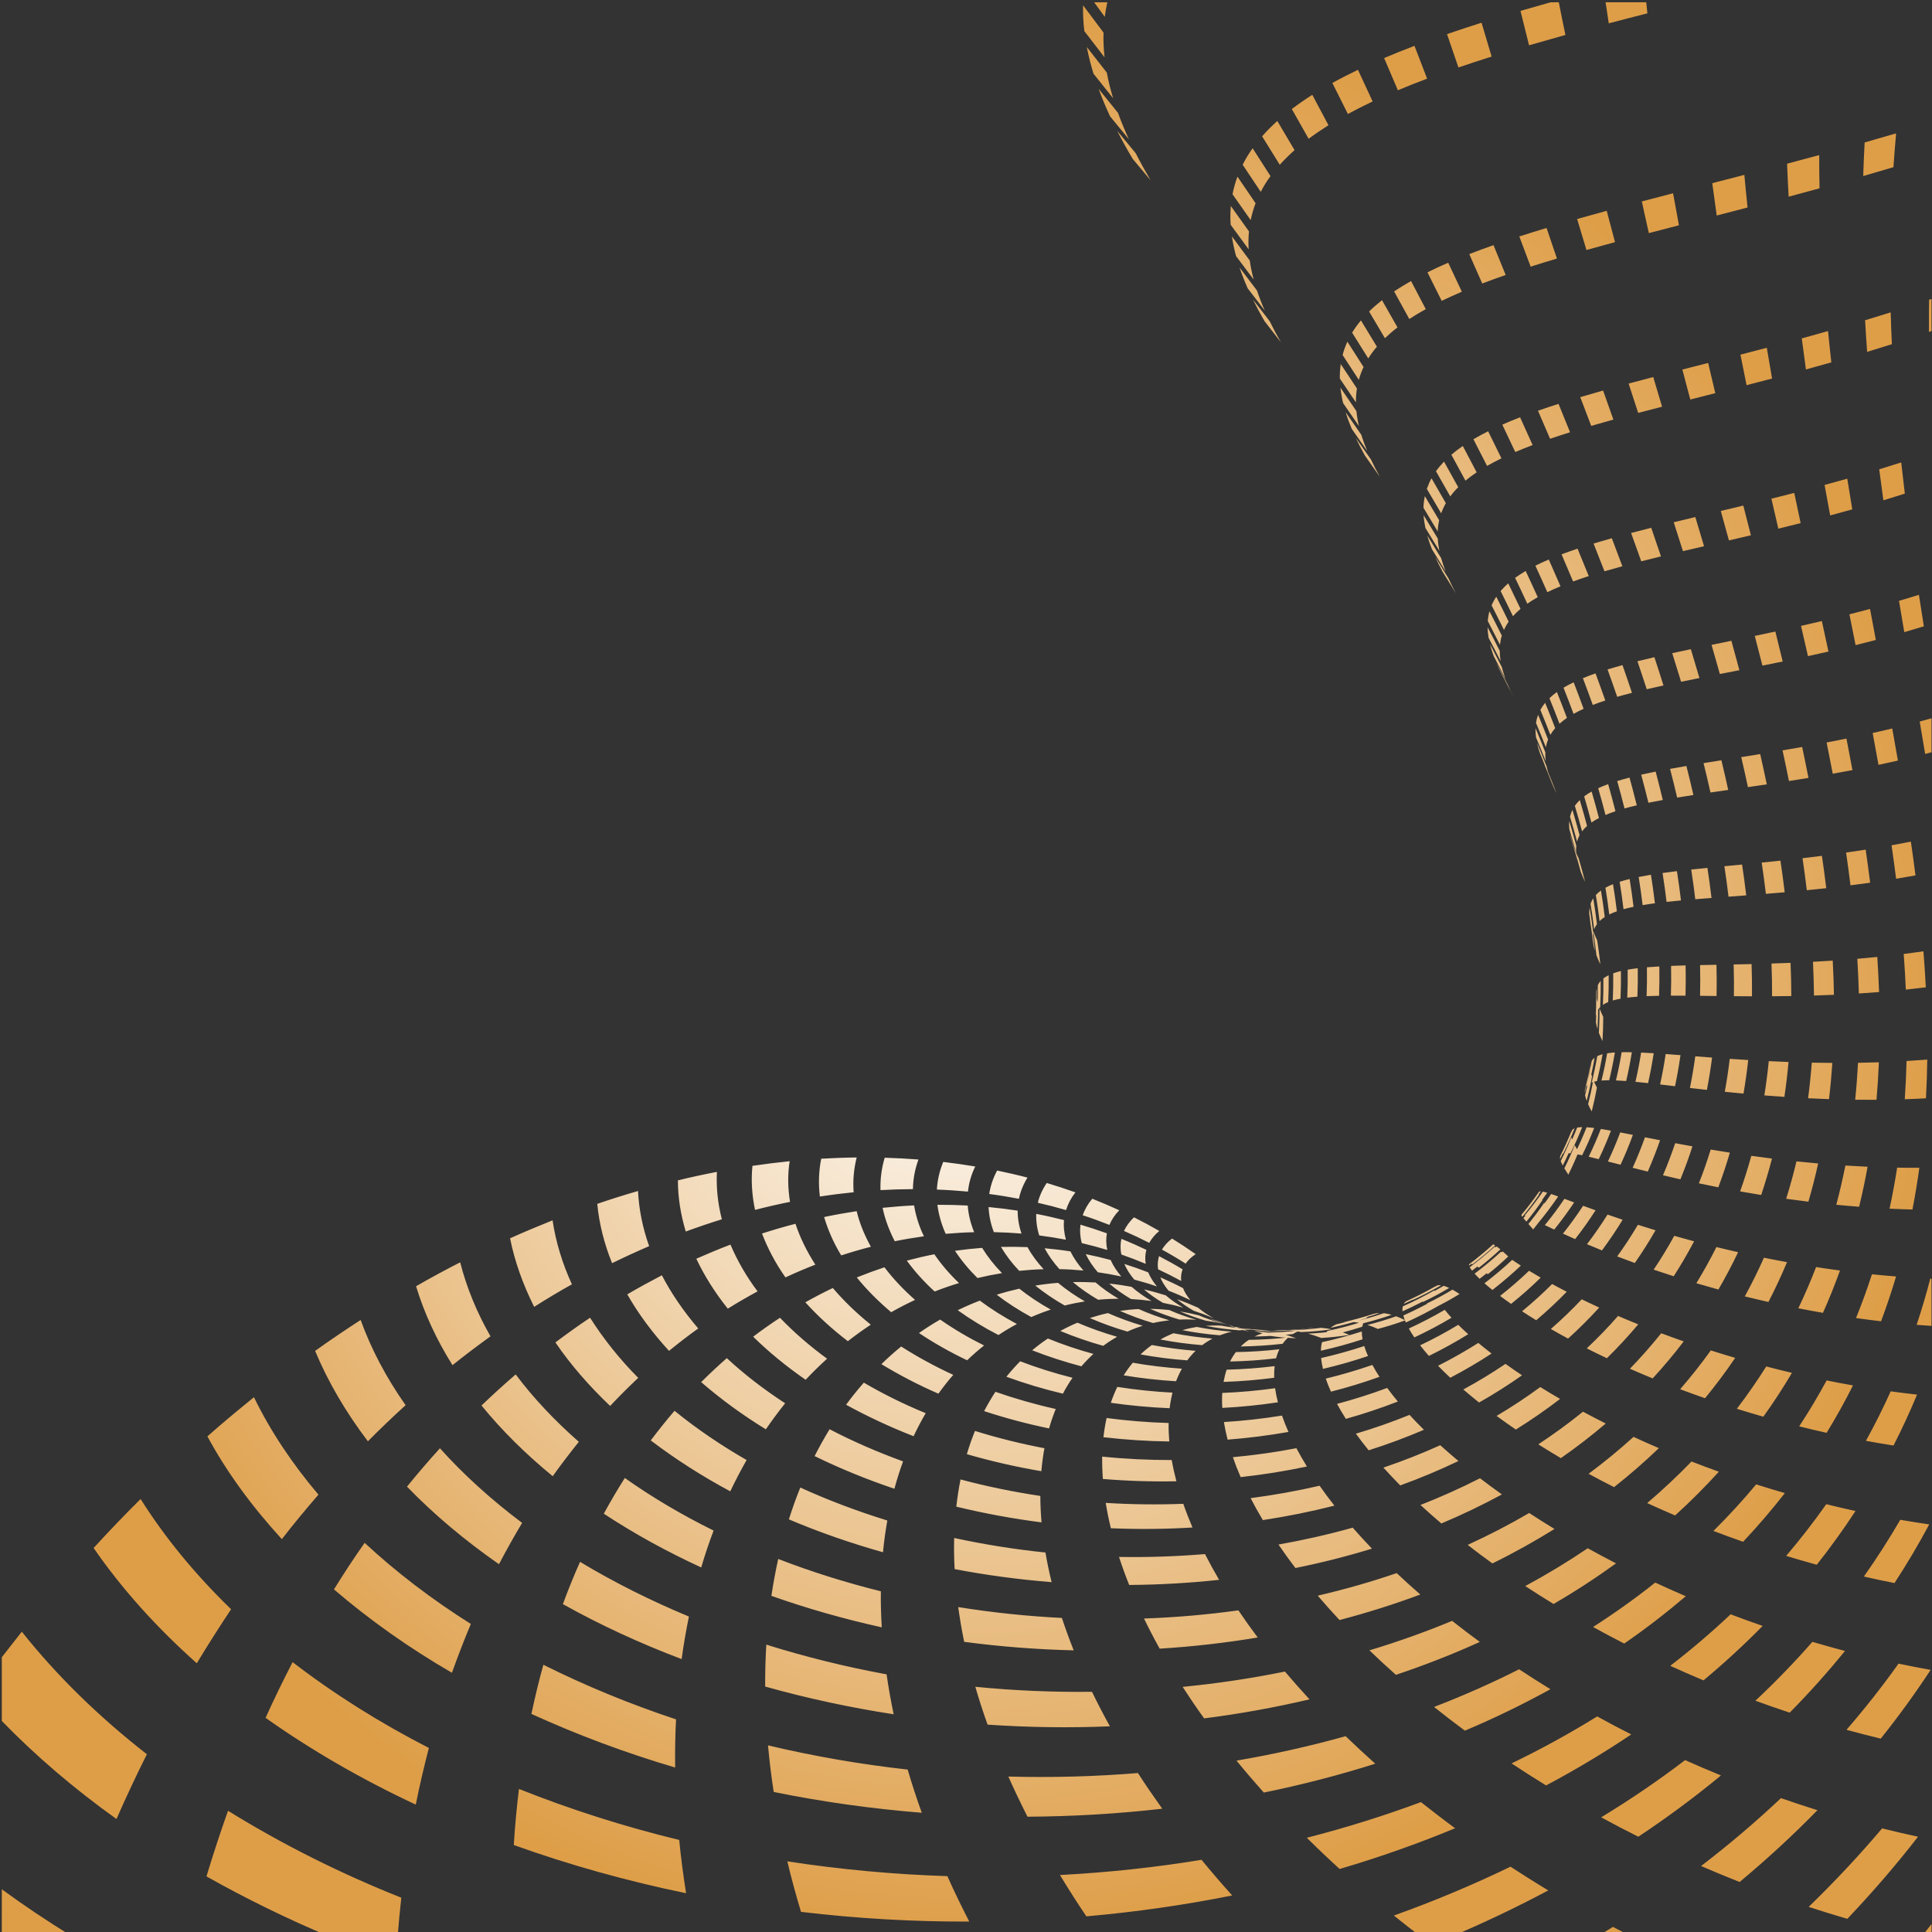 <?xml version="1.0" encoding="UTF-8" standalone="no"?>
<!-- Created with Inkscape (http://www.inkscape.org/) -->

<svg
   xmlns:dc="http://purl.org/dc/elements/1.1/"
   xmlns:cc="http://creativecommons.org/ns#"
   xmlns:rdf="http://www.w3.org/1999/02/22-rdf-syntax-ns#"
   xmlns:svg="http://www.w3.org/2000/svg"
   xmlns="http://www.w3.org/2000/svg"
   xmlns:sodipodi="http://sodipodi.sourceforge.net/DTD/sodipodi-0.dtd"
   xmlns:inkscape="http://www.inkscape.org/namespaces/inkscape"
   version="1.1"
   id="svg1105"
   xml:space="preserve"
   width="800"
   height="800"
   viewBox="0 0 800 800"
   sodipodi:docname="abstract-svg-tiles.svg"
   inkscape:version="0.92.4 (5da689c313, 2019-01-14)"><rect x="0" y="0" width="800" height="800" fill="#333333" stroke="none"/><defs
     id="defs1109"><clipPath
       clipPathUnits="userSpaceOnUse"
       id="clipPath1121"><path
         d="M 0,600 H 600 V 0 H 0 Z"
         id="path1119"
         inkscape:connector-curvature="0" /></clipPath><radialGradient
       fx="0"
       fy="0"
       cx="0"
       cy="0"
       r="1"
       gradientUnits="userSpaceOnUse"
       gradientTransform="matrix(300.488,0,0,-300.488,301.053,298.949)"
       spreadMethod="pad"
       id="radialGradient1139"><stop
         style="stop-opacity:1;stop-color:#ffffff"
         offset="0"
         id="stop1135" /><stop
         style="stop-opacity:1;stop-color:#de9e48"
         offset="1"
         id="stop1137" /></radialGradient></defs><sodipodi:namedview
     pagecolor="#ffffff"
     bordercolor="#7a431d"
     borderopacity="1"
     objecttolerance="10"
     gridtolerance="10"
     guidetolerance="10"
     inkscape:pageopacity="0"
     inkscape:pageshadow="2"
     inkscape:window-width="1920"
     inkscape:window-height="1018"
     id="namedview1107"
     showgrid="false"
     inkscape:zoom="0.77300926"
     inkscape:cx="469.49153"
     inkscape:cy="383.05085"
     inkscape:window-x="-8"
     inkscape:window-y="-8"
     inkscape:window-maximized="1"
     inkscape:current-layer="g1113" /><g
     id="g1113"
     inkscape:groupmode="layer"
     inkscape:label="abstract-519-publicdomainvectors.org [Converted]"
     transform="matrix(1.333,0,0,-1.333,0,800)"><g
       id="g1115"><g
         id="g1117"
         clip-path="url(#clipPath1121)"><g
           id="g1123"><g
             id="g1125"><g
               id="g1131"><g
                 id="g1133"><path
                   d="m 601.541,4.44 c -1.542,-1.995 -3.114,-3.988 -4.718,-5.978 h 4.718 z m -16.885,27.748 c -6.975,-8.236 -14.573,-16.391 -22.814,-24.389 3.982,-1.294 7.984,-2.541 12.007,-3.71 7.973,8.391 15.288,16.913 21.959,25.504 -3.732,0.806 -7.451,1.666 -11.152,2.595 m 5.101,51.175 c -4.929,-6.933 -10.326,-13.789 -16.165,-20.554 3.526,-0.962 7.078,-1.871 10.637,-2.744 5.631,7.048 10.791,14.181 15.5,21.358 -3.335,0.597 -6.659,1.24 -9.972,1.94 M 553.23,41.581 c -7.664,-7.223 -15.929,-14.283 -24.811,-21.086 3.948,-1.715 7.941,-3.368 11.977,-4.957 8.676,7.242 16.74,14.69 24.167,22.3 -3.808,1.191 -7.583,2.45 -11.333,3.743 M 507.084,-1.538 c -2.027,1.025 -4.04,2.065 -6.038,3.12 -1.686,-1.049 -3.388,-2.089 -5.108,-3.12 z m -506.519,0 h 21.314 c 0.047,0.136 0.094,0.27 0.141,0.406 C 14.596,3.443 7.432,8.246 0.565,13.267 Z m 600.976,509.353 c -0.764,-0.263 -1.527,-0.524 -2.292,-0.783 -0.059,-3.366 -0.061,-6.695 -0.037,-9.987 0.777,0.268 1.554,0.538 2.329,0.81 z m 0,-47.625 c -0.236,-0.083 -0.472,-0.165 -0.708,-0.247 0.218,-2.807 0.456,-5.591 0.708,-8.355 z m 0,-310.187 c -0.098,-0.219 -0.195,-0.437 -0.294,-0.655 0.098,-0.011 0.196,-0.023 0.294,-0.034 z m -11.243,-21.954 c -3.444,-5.929 -7.204,-11.82 -11.314,-17.635 3.154,-0.726 6.329,-1.389 9.515,-2.019 3.934,6.026 7.522,12.114 10.795,18.219 -3.008,0.438 -6.01,0.913 -8.996,1.435 m -27.304,-37.92 c -5.462,-6.221 -11.348,-12.344 -17.701,-18.286 3.517,-1.289 7.067,-2.517 10.653,-3.701 6.181,6.251 11.892,12.664 17.164,19.163 -3.396,0.897 -6.769,1.837 -10.116,2.824 M 523.455,53.394 c -8.124,-6.2 -16.816,-12.148 -26.067,-17.769 3.781,-2.062 7.626,-4.075 11.535,-6.027 9.14,6.07 17.697,12.441 25.673,19.034 -3.758,1.54 -7.474,3.12 -11.141,4.762 M 450.589,-1.538 c 10.603,4.473 20.727,9.324 30.364,14.458 -3.997,2.391 -7.891,4.876 -11.732,7.368 -11.443,-5.536 -23.533,-10.63 -36.231,-15.175 2.776,-2.237 5.604,-4.455 8.485,-6.651 z m -290.61,0 c -0.298,0.088 -0.596,0.176 -0.894,0.265 0.003,-0.088 0.006,-0.177 0.008,-0.265 z m -36.467,0 c 0.32,4.119 0.703,8.184 1.147,12.194 C 105.602,18.229 87.546,27.307 70.835,37.659 68.496,31.052 66.242,24.264 64.14,17.276 76.42,10.345 89.292,4.055 102.639,-1.538 Z M 0.565,65.558 C 11.13,54.665 23.091,44.467 36.183,35.1 c 3.039,6.921 6.194,13.628 9.44,20.116 C 30.741,66.827 17.632,79.62 6.778,93.289 4.718,90.677 2.641,88.037 0.565,85.358 Z m 578.662,490.333 c -0.187,-3.521 -0.343,-6.996 -0.443,-10.428 3.128,0.896 6.248,1.847 9.391,2.762 0.232,3.456 0.505,6.955 0.822,10.501 -3.263,-0.957 -6.516,-1.912 -9.77,-2.835 m 0.139,-55.222 c 0.185,-3.311 0.389,-6.584 0.636,-9.819 2.561,0.773 5.12,1.579 7.686,2.384 -0.159,3.257 -0.282,6.552 -0.374,9.885 -2.647,-0.84 -5.298,-1.656 -7.948,-2.45 m 4.387,-46.305 c 0.416,-3.238 0.848,-6.447 1.299,-9.627 2.215,0.682 4.439,1.365 6.657,2.075 -0.391,3.199 -0.76,6.43 -1.121,9.689 -2.277,-0.727 -4.556,-1.446 -6.835,-2.137 m 6.146,-40.856 c 0.543,-3.263 1.093,-6.504 1.642,-9.722 2.027,0.589 4.056,1.191 6.076,1.809 -0.517,3.238 -1.024,6.501 -1.531,9.785 -2.061,-0.644 -4.122,-1.273 -6.187,-1.872 m 11.642,-36.054 c -1.737,-0.495 -3.476,-0.975 -5.214,-1.441 0.575,-3.369 1.144,-6.724 1.698,-10.062 1.171,0.301 2.344,0.611 3.516,0.926 z m 0,-174.558 c -0.64,0.024 -1.278,0.05 -1.917,0.079 -1.245,-4.795 -2.651,-9.589 -4.244,-14.366 2.051,-0.166 4.103,-0.307 6.161,-0.434 z M 587.32,167.95 c -2.329,-5.153 -4.885,-10.289 -7.698,-15.375 2.843,-0.525 5.7,-1.003 8.576,-1.457 2.676,5.241 5.108,10.518 7.307,15.812 -2.74,0.303 -5.471,0.645 -8.185,1.02 m -20.012,-35.055 c -3.83,-5.439 -7.981,-10.799 -12.454,-16.06 3.138,-0.953 6.307,-1.87 9.501,-2.752 4.343,5.48 8.341,11.064 12.032,16.694 -3.051,0.663 -6.078,1.369 -9.079,2.118 M 537.593,98.686 c -5.831,-5.511 -12.09,-10.851 -18.747,-16.003 3.389,-1.543 6.827,-3.053 10.318,-4.517 6.557,5.465 12.686,11.114 18.381,16.913 -3.353,1.17 -6.677,2.364 -9.952,3.607 M 496.143,66.97 c -8.365,-5.196 -17.242,-10.065 -26.587,-14.602 3.493,-2.315 7.063,-4.598 10.713,-6.84 9.333,4.961 18.16,10.263 26.456,15.846 -3.594,1.814 -7.118,3.695 -10.582,5.596 M 441.396,40.351 c -11.315,-4.203 -23.146,-7.925 -35.457,-11.079 3.281,-3.256 6.686,-6.491 10.203,-9.697 12.497,3.683 24.471,7.923 35.868,12.652 -3.638,2.674 -7.162,5.399 -10.614,8.124 m -68.16,-17.922 c -14.261,-2.359 -28.958,-3.934 -43.974,-4.727 2.579,-4.269 5.309,-8.556 8.203,-12.839 15.537,1.369 30.673,3.555 45.301,6.485 -3.308,3.681 -6.488,7.377 -9.53,11.081 m -78.944,-5.077 c -16.496,0.527 -33.127,2.052 -49.716,4.594 1.217,-5.17 2.657,-10.396 4.243,-15.689 17.523,-2.086 35.007,-3.08 52.265,-3.014 -2.419,4.736 -4.715,9.426 -6.792,14.109 M 210.99,28.593 c -17.068,4.132 -33.738,9.45 -49.782,15.845 -0.687,-5.671 -1.247,-11.478 -1.604,-17.416 17.341,-6.229 35.275,-11.217 53.516,-14.972 -0.878,5.604 -1.615,11.116 -2.13,16.543 m -77.768,28.578 c -15.253,7.815 -29.456,16.764 -42.326,26.653 -2.893,-5.572 -5.699,-11.338 -8.395,-17.299 14.3,-10.124 29.967,-19.156 46.653,-26.957 1.203,6.027 2.589,11.889 4.068,17.603 m -61.436,43.094 c -11.074,10.716 -20.55,22.228 -28.108,34.237 -4.886,-4.843 -9.752,-9.917 -14.597,-15.211 8.745,-12.68 19.569,-24.71 32.052,-35.806 3.485,5.793 7.064,11.372 10.653,16.78 m 483.347,449.032 c 0.137,-3.461 0.294,-6.876 0.489,-10.243 3.184,0.851 6.387,1.708 9.595,2.597 -0.073,3.394 -0.111,6.835 -0.104,10.322 -3.341,-0.918 -6.668,-1.804 -9.98,-2.676 m 4.568,-54.26 c 0.414,-3.254 0.844,-6.472 1.288,-9.652 2.623,0.715 5.249,1.456 7.89,2.201 -0.36,3.205 -0.702,6.445 -1.022,9.723 -2.729,-0.768 -5.445,-1.536 -8.156,-2.272 m 7.08,-45.53 c 0.573,-3.186 1.156,-6.342 1.74,-9.469 2.284,0.612 4.572,1.235 6.865,1.881 -0.52,3.15 -1.047,6.329 -1.556,9.536 -2.357,-0.663 -4.704,-1.321 -7.049,-1.948 m 7.723,-40.189 c 0.64,-3.21 1.275,-6.396 1.908,-9.563 2.094,0.515 4.191,1.047 6.291,1.603 -0.595,3.187 -1.196,6.397 -1.8,9.629 -2.133,-0.578 -4.272,-1.132 -6.399,-1.669 m 7.216,-36.871 c 0.627,-3.31 1.225,-6.607 1.807,-9.888 2.007,0.426 4.019,0.872 6.033,1.332 -0.572,3.306 -1.16,6.627 -1.763,9.963 -2.028,-0.485 -4.058,-0.95 -6.077,-1.407 m 5.869,-34.873 c 0.503,-3.474 0.976,-6.94 1.413,-10.398 2.001,0.329 4.01,0.678 6.018,1.045 -0.445,3.487 -0.921,6.982 -1.428,10.486 -2.005,-0.397 -4.006,-0.777 -6.003,-1.133 m 3.774,-33.763 c 0.271,-3.693 0.496,-7.382 0.658,-11.067 2.06,0.215 4.134,0.451 6.206,0.709 -0.189,3.725 -0.44,7.454 -0.737,11.185 -2.048,-0.297 -4.09,-0.57 -6.127,-0.827 m 0.885,-33.251 c -0.103,-3.962 -0.288,-7.917 -0.555,-11.872 2.184,0.072 4.376,0.167 6.578,0.289 0.217,4.008 0.351,8.019 0.407,12.027 -2.15,-0.172 -4.294,-0.319 -6.43,-0.444 m -2.92,-33.123 c -0.666,-4.254 -1.449,-8.504 -2.366,-12.745 2.361,-0.11 4.731,-0.202 7.112,-0.263 0.838,4.321 1.553,8.646 2.148,12.972 -2.306,-0.014 -4.608,-0.002 -6.894,0.036 m -7.83,-33.124 c -1.478,-4.551 -3.123,-9.088 -4.948,-13.598 2.572,-0.359 5.165,-0.697 7.773,-1.002 1.729,4.623 3.287,9.265 4.67,13.923 -2.512,0.195 -5.013,0.426 -7.495,0.677 m -14.081,-32.976 c -2.604,-4.806 -5.432,-9.572 -8.519,-14.262 2.808,-0.708 5.646,-1.371 8.514,-2.011 2.979,4.856 5.707,9.773 8.199,14.731 -2.757,0.483 -5.485,0.998 -8.194,1.542 m -21.886,-32.283 c -4.106,-4.941 -8.538,-9.767 -13.273,-14.469 3.029,-1.15 6.101,-2.273 9.212,-3.366 4.641,4.927 8.963,9.983 12.971,15.128 -3.005,0.866 -5.974,1.768 -8.91,2.707 m -31.352,-30.505 c -6.05,-4.817 -12.497,-9.417 -19.305,-13.798 3.158,-1.749 6.385,-3.468 9.674,-5.147 6.771,4.684 13.142,9.61 19.129,14.702 -3.219,1.382 -6.385,2.797 -9.498,4.243 M 471.892,81.612 c -8.388,-4.248 -17.207,-8.151 -26.417,-11.705 3.101,-2.471 6.288,-4.937 9.572,-7.366 9.303,3.925 18.163,8.244 26.565,12.875 -3.314,2.039 -6.556,4.106 -9.72,6.196 M 418.001,60.825 c -10.915,-3.047 -22.233,-5.598 -33.896,-7.593 2.702,-3.309 5.531,-6.613 8.481,-9.918 11.96,2.435 23.521,5.456 34.627,8.968 -3.175,2.836 -6.25,5.681 -9.212,8.543 M 353.482,49.379 c -13.19,-1.081 -26.642,-1.458 -40.251,-1.093 1.833,-4.12 3.819,-8.277 5.946,-12.474 14.211,0.08 28.2,0.925 41.86,2.485 -2.646,3.714 -5.188,7.391 -7.555,11.082 m -71.532,1.077 c -14.559,1.618 -29.072,4.125 -43.376,7.514 0.429,-4.738 1.008,-9.565 1.768,-14.47 15.241,-3.098 30.634,-5.225 45.997,-6.462 -1.626,4.524 -3.09,8.998 -4.389,13.418 m -71.949,15.596 c -14.313,4.744 -28.117,10.421 -41.214,16.962 -1.378,-4.942 -2.603,-10.036 -3.711,-15.266 14.275,-6.522 29.229,-12.102 44.65,-16.654 -0.07,5.093 0.026,10.082 0.275,14.958 m -63.736,29.636 c -12.097,7.614 -23.167,16.076 -32.996,25.198 -3.252,-4.629 -6.428,-9.449 -9.526,-14.456 11.013,-9.464 23.303,-18.167 36.645,-25.904 1.869,5.209 3.817,10.266 5.877,15.162 M 98.92,135.854 c -8.18,9.633 -14.945,19.816 -20.032,30.267 -4.79,-3.892 -9.658,-7.894 -14.46,-12.167 6.004,-11.103 13.852,-21.806 23.125,-31.915 3.724,4.81 7.544,9.395 11.367,13.815 M 531.896,543.25 c 0.441,-3.395 0.903,-6.745 1.375,-10.05 3.168,0.824 6.366,1.647 9.585,2.488 -0.356,3.333 -0.68,6.711 -0.996,10.135 -3.348,-0.861 -6.664,-1.74 -9.964,-2.573 m 8.753,-53.266 c 0.625,-3.198 1.261,-6.359 1.901,-9.484 2.623,0.674 5.262,1.366 7.922,2.063 -0.561,3.148 -1.104,6.335 -1.643,9.557 -2.743,-0.726 -5.475,-1.428 -8.18,-2.136 m 9.615,-44.747 c 0.718,-3.131 1.435,-6.233 2.153,-9.309 2.295,0.557 4.604,1.127 6.928,1.723 -0.661,3.099 -1.321,6.224 -1.98,9.379 -2.379,-0.61 -4.749,-1.207 -7.101,-1.793 m 9.201,-39.509 c 0.729,-3.155 1.447,-6.287 2.153,-9.4 2.112,0.46 4.234,0.943 6.367,1.423 -0.672,3.137 -1.358,6.294 -2.047,9.473 -2.168,-0.512 -4.327,-1.01 -6.473,-1.496 m 7.952,-36.226 c 0.659,-3.251 1.297,-6.485 1.908,-9.704 2.028,0.355 4.069,0.74 6.117,1.129 -0.599,3.249 -1.224,6.511 -1.864,9.788 -2.065,-0.414 -4.119,-0.823 -6.161,-1.213 m 6.046,-34.198 c 0.495,-3.402 0.953,-6.79 1.369,-10.172 2.024,0.255 4.06,0.524 6.102,0.812 -0.423,3.417 -0.887,6.84 -1.383,10.276 -2.039,-0.324 -4.069,-0.63 -6.088,-0.916 m 3.492,-32.991 c 0.22,-3.599 0.376,-7.191 0.475,-10.776 2.08,0.129 4.175,0.278 6.282,0.444 -0.125,3.631 -0.312,7.267 -0.552,10.91 -2.078,-0.213 -4.148,-0.401 -6.205,-0.578 m 0.213,-32.309 c -0.199,-3.831 -0.489,-7.656 -0.878,-11.475 2.191,-0.024 4.395,-0.028 6.619,-0.015 0.339,3.878 0.586,7.76 0.744,11.647 -2.174,-0.071 -4.336,-0.124 -6.485,-0.157 m -3.922,-31.915 c -0.816,-4.073 -1.752,-8.139 -2.826,-12.184 2.343,-0.229 4.709,-0.435 7.092,-0.619 1.009,4.131 1.883,8.277 2.635,12.434 -2.318,0.102 -4.62,0.225 -6.901,0.369 m -9.099,-31.536 c -1.662,-4.303 -3.5,-8.575 -5.517,-12.804 2.522,-0.498 5.075,-0.968 7.651,-1.416 1.948,4.35 3.705,8.741 5.288,13.151 -2.497,0.331 -4.972,0.687 -7.422,1.069 m -15.483,-30.878 c -2.806,-4.455 -5.854,-8.838 -9.129,-13.144 2.703,-0.848 5.447,-1.666 8.223,-2.465 3.208,4.467 6.164,9.019 8.89,13.625 -2.692,0.638 -5.356,1.297 -7.984,1.984 m -23.219,-29.522 c -4.291,-4.447 -8.889,-8.757 -13.765,-12.922 2.84,-1.298 5.729,-2.584 8.673,-3.838 4.835,4.385 9.358,8.931 13.592,13.586 -2.882,1.032 -5.716,2.089 -8.5,3.174 m -32.231,-26.948 c -6.131,-4.147 -12.607,-8.075 -19.405,-11.748 2.848,-1.88 5.775,-3.735 8.781,-5.567 6.822,3.966 13.293,8.193 19.412,12.619 -2.993,1.544 -5.926,3.106 -8.788,4.696 M 451.08,96.651 c -8.221,-3.41 -16.795,-6.475 -25.689,-9.159 2.64,-2.545 5.383,-5.081 8.23,-7.606 9.06,3.029 17.759,6.451 26.067,10.221 -2.958,2.164 -5.826,4.348 -8.608,6.544 M 399.143,80.9 c -10.316,-2.095 -20.928,-3.697 -31.777,-4.754 2.103,-3.243 4.322,-6.509 6.671,-9.788 11.22,1.42 22.155,3.421 32.748,5.91 -2.655,2.882 -5.21,5.756 -7.642,8.632 m -59.929,-6.286 c -11.984,-0.14 -24.1,0.358 -36.238,1.557 1.105,-3.87 2.386,-7.786 3.803,-11.758 12.78,-0.866 25.482,-1.038 38,-0.516 -2.001,3.596 -3.841,7.179 -5.565,10.717 m -63.807,5.423 c -12.669,2.327 -25.171,5.403 -37.363,9.232 -0.252,-4.241 -0.382,-8.584 -0.357,-13.024 13.089,-3.671 26.442,-6.541 39.92,-8.612 -0.885,4.204 -1.618,8.341 -2.2,12.404 m -61.406,17.956 c -11.892,4.937 -23.229,10.611 -33.82,16.993 -1.884,-4.226 -3.666,-8.604 -5.329,-13.132 11.616,-6.502 23.988,-12.189 36.89,-17.083 0.599,4.529 1.402,8.933 2.259,13.222 m -51.809,29.089 c -9.52,7.165 -18.12,14.912 -25.533,23.176 -3.456,-3.791 -6.857,-7.773 -10.229,-11.91 8.374,-8.662 17.991,-16.723 28.57,-24.099 2.325,4.429 4.719,8.712 7.192,12.833 m -36.193,36.565 c -5.999,8.514 -10.709,17.444 -13.97,26.47 -4.683,-3.044 -9.418,-6.214 -14.14,-9.602 3.999,-9.623 9.555,-19.062 16.392,-28.086 3.872,3.927 7.796,7.65 11.718,11.218 M 498.76,599.438 c 0.319,-2.2 0.641,-4.378 0.978,-6.535 3.947,1.05 7.952,2.064 12.004,3.106 -0.124,1.137 -0.245,2.28 -0.363,3.429 z m 11.256,-61.857 c 0.711,-3.33 1.449,-6.61 2.179,-9.846 3.08,0.802 6.19,1.624 9.343,2.434 -0.623,3.269 -1.224,6.581 -1.822,9.941 -3.271,-0.86 -6.508,-1.684 -9.7,-2.529 m 12.587,-52.226 c 0.822,-3.135 1.644,-6.237 2.464,-9.306 2.56,0.651 5.147,1.303 7.764,1.969 -0.741,3.095 -1.479,6.224 -2.218,9.387 -2.701,-0.695 -5.37,-1.376 -8.01,-2.05 m 11.939,-43.933 c 0.85,-3.077 1.695,-6.124 2.528,-9.146 2.253,0.528 4.527,1.059 6.826,1.604 -0.782,3.045 -1.57,6.12 -2.364,9.221 -2.353,-0.567 -4.682,-1.139 -6.99,-1.679 m 10.55,-38.813 c 0.811,-3.096 1.603,-6.174 2.381,-9.228 2.076,0.422 4.177,0.842 6.297,1.282 -0.75,3.081 -1.505,6.183 -2.281,9.307 -2.155,-0.463 -4.285,-0.919 -6.397,-1.361 m 8.626,-35.554 c 0.697,-3.189 1.361,-6.362 1.996,-9.519 2.003,0.314 4.021,0.637 6.063,0.968 -0.625,3.186 -1.28,6.388 -1.96,9.602 -2.048,-0.365 -4.086,-0.71 -6.099,-1.051 m 6.209,-33.496 c 0.487,-3.326 0.933,-6.636 1.331,-9.943 1.996,0.199 4.012,0.403 6.045,0.628 -0.404,3.341 -0.857,6.688 -1.348,10.05 -2.027,-0.263 -4.038,-0.501 -6.028,-0.735 m 3.246,-32.183 c 0.169,-3.503 0.278,-6.992 0.313,-10.477 2.05,0.063 4.118,0.141 6.202,0.229 -0.06,3.529 -0.186,7.069 -0.379,10.616 -2.066,-0.14 -4.114,-0.257 -6.136,-0.368 m -0.365,-31.325 c -0.288,-3.7 -0.672,-7.389 -1.154,-11.062 2.143,-0.108 4.312,-0.199 6.503,-0.27 0.439,3.736 0.782,7.487 1.037,11.247 -2.151,0.013 -4.28,0.041 -6.386,0.085 m -4.76,-30.667 c -0.934,-3.898 -1.996,-7.774 -3.201,-11.617 2.273,-0.322 4.573,-0.622 6.9,-0.907 1.15,3.936 2.162,7.897 3.044,11.873 -2.275,0.2 -4.523,0.415 -6.743,0.651 m -10.104,-29.93 c -1.804,-4.052 -3.782,-8.062 -5.948,-12.013 2.41,-0.593 4.858,-1.171 7.34,-1.732 2.11,4.074 4.032,8.203 5.772,12.369 -2.42,0.437 -4.808,0.9 -7.164,1.376 M 531.439,180.66 c -2.947,-4.106 -6.118,-8.134 -9.523,-12.054 2.531,-0.951 5.105,-1.884 7.73,-2.8 3.359,4.089 6.48,8.276 9.372,12.541 -2.57,0.753 -5.097,1.523 -7.579,2.313 m -24.005,-26.854 c -4.387,-3.979 -9.038,-7.815 -13.955,-11.469 2.574,-1.399 5.214,-2.781 7.917,-4.147 4.915,3.879 9.549,7.927 13.908,12.114 -2.684,1.143 -5.303,2.318 -7.87,3.502 m -32.413,-23.65 c -6.073,-3.552 -12.452,-6.868 -19.109,-9.906 2.478,-1.933 5.043,-3.852 7.692,-5.763 6.738,3.316 13.169,6.904 19.284,10.709 -2.695,1.642 -5.32,3.292 -7.867,4.96 m -41.16,-18.673 c -7.897,-2.703 -16.086,-5.051 -24.523,-7.005 2.142,-2.522 4.405,-5.04 6.766,-7.572 8.662,2.271 17.039,4.923 25.096,7.93 -2.542,2.216 -4.992,4.43 -7.339,6.647 M 384.688,99.916 c -9.586,-1.334 -19.382,-2.19 -29.315,-2.54 1.495,-3.088 3.114,-6.212 4.868,-9.359 10.355,0.635 20.529,1.811 30.455,3.467 -2.114,2.829 -4.124,5.637 -6.008,8.432 m -54.826,-2.358 c -10.742,0.533 -21.507,1.662 -32.207,3.371 0.496,-3.526 1.095,-7.129 1.853,-10.792 11.345,-1.504 22.716,-2.38 34.022,-2.643 -1.353,3.403 -2.574,6.758 -3.668,10.064 m -56.23,8.271 c -10.917,2.723 -21.59,6.065 -31.884,10.053 -0.82,-3.713 -1.54,-7.535 -2.121,-11.465 11.123,-3.939 22.598,-7.195 34.287,-9.778 -0.235,3.815 -0.341,7.549 -0.282,11.19 m -51.962,18.869 c -9.819,4.857 -19.073,10.309 -27.575,16.339 -2.25,-3.555 -4.432,-7.252 -6.532,-11.092 9.409,-6.192 19.549,-11.775 30.264,-16.7 1.154,3.949 2.449,7.768 3.843,11.453 m -41.86,27.57 c -7.467,6.563 -14.084,13.563 -19.617,20.936 -3.553,-3.069 -7.102,-6.274 -10.616,-9.652 6.325,-7.777 13.777,-15.124 22.119,-21.962 2.642,3.714 5.377,7.249 8.114,10.678 m -27.439,32.771 c -4.289,7.492 -7.456,15.249 -9.42,22.988 -4.543,-2.31 -9.111,-4.792 -13.705,-7.43 2.51,-8.296 6.323,-16.561 11.316,-24.516 3.924,3.153 7.883,6.109 11.809,8.958 m 329.298,414.399 c -3.158,-0.887 -6.274,-1.775 -9.344,-2.672 0.878,-3.618 1.772,-7.177 2.658,-10.683 3.699,1.076 7.464,2.146 11.297,3.21 -0.701,3.33 -1.387,6.711 -2.056,10.145 z m 8.246,-67.324 c 0.964,-3.253 1.934,-6.46 2.902,-9.624 2.903,0.819 5.859,1.637 8.867,2.445 -0.859,3.2 -1.724,6.441 -2.579,9.73 -3.115,-0.851 -6.178,-1.696 -9.19,-2.551 m 16,-51.11 c 0.998,-3.075 1.984,-6.116 2.965,-9.122 2.434,0.647 4.908,1.281 7.42,1.93 -0.91,3.036 -1.821,6.107 -2.739,9.211 -2.59,-0.673 -5.14,-1.345 -7.646,-2.019 m 14.007,-43.087 c 0.968,-3.017 1.921,-6.009 2.865,-8.975 2.153,0.504 4.339,1.013 6.555,1.536 -0.891,2.992 -1.792,6.011 -2.709,9.055 -2.272,-0.536 -4.507,-1.08 -6.711,-1.616 m 11.752,-38.087 c 0.882,-3.039 1.743,-6.059 2.58,-9.056 1.997,0.392 4.023,0.784 6.071,1.19 -0.803,3.025 -1.637,6.07 -2.486,9.138 -2.084,-0.431 -4.139,-0.861 -6.165,-1.272 m 9.221,-34.869 c 0.727,-3.12 1.418,-6.227 2.078,-9.32 1.929,0.272 3.881,0.562 5.858,0.855 -0.643,3.122 -1.329,6.26 -2.041,9.409 -1.99,-0.321 -3.959,-0.636 -5.895,-0.944 m 6.352,-32.766 c 0.489,-3.245 0.921,-6.482 1.303,-9.704 1.922,0.158 3.871,0.318 5.844,0.488 -0.386,3.263 -0.831,6.536 -1.316,9.819 -1.969,-0.212 -3.916,-0.409 -5.831,-0.603 m 3.042,-31.352 c 0.131,-3.401 0.195,-6.788 0.183,-10.166 1.964,0.01 3.961,0.029 5.978,0.062 -0.006,3.427 -0.092,6.868 -0.24,10.316 -2.001,-0.082 -3.976,-0.153 -5.921,-0.212 m -0.84,-30.323 c -0.358,-3.565 -0.817,-7.113 -1.376,-10.648 2.049,-0.16 4.122,-0.316 6.229,-0.455 0.528,3.597 0.953,7.213 1.281,10.842 -2.076,0.074 -4.117,0.161 -6.134,0.261 m -5.423,-29.412 c -1.026,-3.714 -2.182,-7.4 -3.482,-11.048 2.145,-0.384 4.324,-0.757 6.544,-1.116 1.254,3.744 2.375,7.515 3.36,11.313 -2.177,0.271 -4.317,0.556 -6.422,0.851 M 533.185,212.77 c -1.905,-3.805 -3.983,-7.556 -6.237,-11.238 2.24,-0.663 4.524,-1.311 6.853,-1.953 2.218,3.808 4.26,7.68 6.121,11.6 -2.289,0.516 -4.532,1.051 -6.737,1.591 m -17.152,-26.779 c -3.029,-3.776 -6.264,-7.459 -9.714,-11.024 2.297,-1.012 4.65,-2.013 7.061,-3.001 3.435,3.728 6.651,7.57 9.646,11.5 -2.381,0.83 -4.714,1.67 -6.993,2.525 M 491.73,161.627 c -4.376,-3.552 -9.009,-6.935 -13.871,-10.144 2.264,-1.431 4.597,-2.855 7.004,-4.277 4.899,3.408 9.547,7.008 13.942,10.748 -2.424,1.217 -4.782,2.44 -7.075,3.673 m -31.983,-20.675 c -5.915,-3.023 -12.094,-5.787 -18.496,-8.306 2.067,-1.913 4.238,-3.822 6.484,-5.744 6.537,2.745 12.81,5.772 18.818,9.025 -2.354,1.669 -4.62,3.345 -6.806,5.025 m -39.546,-15.35 c -7.473,-2.102 -15.177,-3.843 -23.059,-5.245 1.646,-2.411 3.391,-4.848 5.263,-7.292 8.153,1.637 16.094,3.662 23.778,6.022 -2.092,2.187 -4.09,4.354 -5.982,6.515 m -45.889,-8.209 c -8.796,-0.729 -17.716,-1.039 -26.708,-0.886 0.93,-2.858 1.981,-5.758 3.16,-8.705 9.429,0.067 18.766,0.599 27.938,1.598 -1.576,2.698 -3.044,5.36 -4.39,7.993 m -49.563,0.489 c -9.527,0.981 -19.004,2.494 -28.349,4.511 -0.087,-3.139 -0.046,-6.366 0.141,-9.667 9.966,-1.902 20.038,-3.246 30.13,-4.047 -0.773,3.127 -1.404,6.2 -1.922,9.203 m -49.117,9.943 c -9.337,2.89 -18.386,6.301 -27.028,10.241 -1.291,-3.177 -2.472,-6.477 -3.548,-9.886 9.385,-3.991 19.173,-7.385 29.228,-10.218 0.328,3.385 0.778,6.674 1.348,9.863 m -43.709,18.786 c -8.068,4.628 -15.57,9.751 -22.387,15.286 -2.524,-2.918 -4.975,-5.995 -7.389,-9.195 7.574,-5.764 15.849,-11.062 24.701,-15.815 1.603,3.368 3.303,6.611 5.075,9.724 m -33.675,25.522 c -5.847,5.899 -10.84,12.199 -14.954,18.679 -3.597,-2.407 -7.182,-4.971 -10.769,-7.666 4.705,-6.912 10.457,-13.508 17.005,-19.733 2.868,3.048 5.782,5.951 8.718,8.72 m -20.591,29.057 c -3.008,6.544 -5.024,13.255 -6.011,19.878 -4.353,-1.747 -8.765,-3.578 -13.201,-5.58 1.42,-7.126 3.971,-14.293 7.489,-21.295 3.91,2.492 7.818,4.828 11.723,6.997 M 449.5,589.552 c 1.189,-3.506 2.367,-6.958 3.544,-10.358 3.35,1.152 6.786,2.271 10.308,3.38 -1.05,3.449 -2.094,6.956 -3.131,10.519 -3.662,-1.173 -7.243,-2.327 -10.721,-3.541 m 22.454,-62.85 c 1.187,-3.168 2.358,-6.298 3.523,-9.385 2.656,0.86 5.384,1.685 8.17,2.518 -1.073,3.126 -2.15,6.295 -3.23,9.505 -2.881,-0.884 -5.707,-1.75 -8.463,-2.638 m 18.936,-49.919 c 1.148,-3.008 2.279,-5.984 3.398,-8.928 2.247,0.656 4.545,1.311 6.889,1.953 -1.054,2.975 -2.118,5.981 -3.197,9.024 -2.413,-0.68 -4.774,-1.365 -7.09,-2.049 m 15.788,-42.197 c 1.071,-2.956 2.123,-5.888 3.155,-8.794 2.003,0.497 4.045,1.009 6.128,1.519 -0.988,2.937 -1.995,5.896 -3.022,8.885 -2.128,-0.529 -4.215,-1.071 -6.261,-1.61 m 12.78,-37.337 c 0.946,-2.977 1.863,-5.936 2.752,-8.875 1.866,0.381 3.77,0.765 5.702,1.149 -0.863,2.97 -1.75,5.96 -2.669,8.967 -1.966,-0.41 -3.893,-0.823 -5.785,-1.241 m 9.726,-34.155 c 0.754,-3.056 1.478,-6.096 2.15,-9.12 1.806,0.259 3.644,0.528 5.516,0.793 -0.663,3.057 -1.374,6.128 -2.118,9.215 -1.882,-0.295 -3.733,-0.596 -5.548,-0.888 m 6.476,-32.026 c 0.484,-3.164 0.91,-6.319 1.284,-9.459 1.799,0.132 3.635,0.267 5.5,0.411 -0.376,3.18 -0.809,6.373 -1.29,9.576 -1.863,-0.182 -3.695,-0.358 -5.494,-0.528 m 2.875,-30.512 c 0.106,-3.299 0.133,-6.584 0.081,-9.856 1.838,-0.015 3.71,-0.026 5.616,-0.033 0.033,3.323 -0.01,6.661 -0.126,10.009 -1.891,-0.046 -3.747,-0.085 -5.571,-0.12 m -1.209,-29.32 c -0.41,-3.432 -0.925,-6.844 -1.544,-10.232 1.903,-0.196 3.839,-0.388 5.815,-0.569 0.591,3.459 1.079,6.938 1.466,10.434 -1.95,0.115 -3.863,0.241 -5.737,0.367 m -5.917,-28.176 c -1.088,-3.535 -2.309,-7.041 -3.673,-10.497 1.971,-0.417 3.983,-0.828 6.039,-1.232 1.331,3.55 2.53,7.144 3.592,10.766 -2.026,0.314 -4.013,0.632 -5.958,0.963 m -11.32,-26.8 c -1.962,-3.572 -4.094,-7.079 -6.396,-10.509 2.023,-0.692 4.094,-1.376 6.222,-2.054 2.284,3.548 4.397,7.175 6.333,10.856 -2.102,0.562 -4.156,1.132 -6.159,1.707 m -17.454,-24.889 c -3.04,-3.472 -6.286,-6.836 -9.723,-10.075 2.018,-1.025 4.1,-2.046 6.251,-3.059 3.452,3.39 6.696,6.91 9.738,10.526 -2.146,0.867 -4.237,1.734 -6.266,2.608 M 478.47,169.283 c -4.305,-3.167 -8.835,-6.159 -13.569,-8.972 1.915,-1.409 3.91,-2.819 5.977,-4.237 4.808,2.99 9.391,6.178 13.742,9.52 -2.121,1.229 -4.173,2.46 -6.15,3.689 m -31.074,-18.07 c -5.679,-2.567 -11.568,-4.888 -17.652,-6.952 1.647,-1.83 3.388,-3.679 5.219,-5.536 6.25,2.263 12.287,4.806 18.086,7.578 -1.969,1.645 -3.857,3.28 -5.653,4.91 m -37.483,-12.582 c -6.985,-1.615 -14.139,-2.908 -21.424,-3.86 1.152,-2.244 2.416,-4.516 3.794,-6.816 7.581,1.147 15.007,2.649 22.236,4.489 -1.643,2.078 -3.178,4.143 -4.606,6.187 m -42.338,-5.618 c -7.988,-0.301 -16.038,-0.217 -24.099,0.285 0.41,-2.568 0.948,-5.194 1.595,-7.877 8.508,-0.358 16.981,-0.278 25.359,0.23 -1.065,2.497 -2.022,4.953 -2.855,7.362 m -44.41,2.445 c -8.39,1.255 -16.676,2.959 -24.785,5.124 -0.555,-2.726 -0.984,-5.547 -1.317,-8.452 8.694,-2.11 17.545,-3.742 26.477,-4.884 -0.24,2.804 -0.369,5.547 -0.375,8.212 m -42.639,10.73 c -7.947,2.895 -15.594,6.217 -22.822,9.991 -1.637,-2.657 -3.175,-5.449 -4.661,-8.339 7.89,-3.867 16.19,-7.247 24.792,-10.153 0.791,2.936 1.687,5.772 2.691,8.501 m -36.631,18.052 c -6.607,4.309 -12.702,8.988 -18.121,14.029 -2.685,-2.357 -5.344,-4.839 -7.966,-7.455 6.079,-5.264 12.8,-10.192 20.089,-14.657 1.939,2.819 3.942,5.512 5.998,8.083 m -27.001,23.24 c -4.519,5.282 -8.331,10.828 -11.295,16.518 -3.563,-1.857 -7.154,-3.817 -10.745,-5.92 3.458,-6.085 7.848,-11.965 12.964,-17.556 3.007,2.453 6.029,4.78 9.076,6.958 m -15.249,25.576 c -2.034,5.684 -3.174,11.476 -3.458,17.129 -4.176,-1.213 -8.404,-2.526 -12.662,-3.998 0.593,-6.108 2.139,-12.332 4.606,-18.424 3.864,1.884 7.702,3.65 11.514,5.293 m 228.318,369.06 c 1.43,-3.387 2.859,-6.719 4.266,-10.006 2.926,1.231 5.951,2.437 9.079,3.611 -1.299,3.342 -2.606,6.737 -3.922,10.187 -3.244,-1.236 -6.387,-2.497 -9.423,-3.792 m 26.443,-60.899 c 1.359,-3.083 2.698,-6.125 4.028,-9.131 2.353,0.91 4.787,1.778 7.284,2.651 -1.245,3.051 -2.507,6.137 -3.782,9.263 -2.585,-0.911 -5.1,-1.834 -7.53,-2.783 m 21.353,-48.652 c 1.268,-2.937 2.522,-5.843 3.749,-8.72 2.011,0.691 4.081,1.367 6.208,2.028 -1.181,2.912 -2.372,5.854 -3.583,8.826 -2.186,-0.697 -4.309,-1.413 -6.374,-2.134 m 17.257,-41.262 c 1.157,-2.894 2.284,-5.765 3.391,-8.611 1.804,0.523 3.659,1.046 5.557,1.564 -1.069,2.876 -2.158,5.781 -3.275,8.705 -1.942,-0.547 -3.832,-1.098 -5.673,-1.658 m 13.628,-36.559 c 0.996,-2.915 1.958,-5.813 2.887,-8.693 1.693,0.393 3.429,0.779 5.204,1.168 -0.91,2.912 -1.852,5.841 -2.823,8.787 -1.801,-0.417 -3.559,-0.833 -5.268,-1.262 m 10.137,-33.434 c 0.776,-2.986 1.508,-5.957 2.201,-8.914 1.642,0.264 3.324,0.537 5.047,0.793 -0.678,2.992 -1.408,5.995 -2.175,9.017 -1.732,-0.291 -3.421,-0.589 -5.073,-0.896 m 6.573,-31.276 c 0.476,-3.086 0.899,-6.156 1.259,-9.215 1.641,0.133 3.322,0.268 5.041,0.394 -0.367,3.1 -0.795,6.214 -1.271,9.338 -1.717,-0.175 -3.392,-0.337 -5.029,-0.517 m 2.748,-29.676 c 0.074,-3.199 0.079,-6.379 -0.005,-9.545 1.671,-0.017 3.377,-0.037 5.131,-0.056 0.066,3.216 0.053,6.453 -0.037,9.701 -1.739,-0.033 -3.435,-0.063 -5.089,-0.1 m -1.491,-28.335 c -0.449,-3.299 -1.001,-6.58 -1.66,-9.831 1.712,-0.2 3.472,-0.397 5.274,-0.596 0.639,3.318 1.175,6.668 1.605,10.034 -1.782,0.133 -3.522,0.265 -5.219,0.393 m -6.241,-26.984 c -1.129,-3.368 -2.391,-6.695 -3.791,-9.971 1.756,-0.417 3.56,-0.834 5.414,-1.253 1.383,3.369 2.628,6.785 3.742,10.233 -1.838,0.334 -3.622,0.662 -5.365,0.991 m -11.578,-25.352 c -1.981,-3.348 -4.128,-6.63 -6.437,-9.826 1.765,-0.68 3.592,-1.357 5.475,-2.043 2.308,3.311 4.453,6.703 6.43,10.161 -1.874,0.573 -3.698,1.141 -5.468,1.708 m -17.454,-23.144 c -3.01,-3.196 -6.211,-6.272 -9.586,-9.22 1.714,-0.992 3.493,-1.986 5.346,-2.986 3.416,3.09 6.64,6.31 9.673,9.642 -1.874,0.858 -3.685,1.712 -5.433,2.564 M 467.66,176.479 c -4.172,-2.829 -8.547,-5.481 -13.096,-7.952 1.552,-1.337 3.182,-2.687 4.893,-4.051 4.65,2.633 9.103,5.459 13.349,8.449 -1.784,1.193 -3.503,2.376 -5.146,3.554 m -29.809,-15.842 c -5.382,-2.189 -10.943,-4.145 -16.658,-5.84 1.226,-1.697 2.544,-3.421 3.959,-5.163 5.904,1.868 11.638,4 17.17,6.372 -1.58,1.554 -3.067,3.106 -4.471,4.631 m -35.147,-10.348 c -6.46,-1.246 -13.049,-2.174 -19.724,-2.794 0.694,-2.023 1.498,-4.093 2.412,-6.191 6.981,0.765 13.858,1.87 20.584,3.291 -1.194,1.926 -2.283,3.828 -3.272,5.694 m -38.725,-3.682 c -7.197,-0.011 -14.415,0.337 -21.597,1.068 -0.041,-2.246 0.038,-4.565 0.209,-6.946 7.618,-0.626 15.249,-0.869 22.84,-0.715 -0.589,2.249 -1.077,4.448 -1.452,6.593 m -39.546,3.67 c -7.348,1.395 -14.56,3.191 -21.569,5.369 -0.939,-2.305 -1.788,-4.712 -2.529,-7.218 7.548,-2.178 15.283,-3.954 23.144,-5.286 0.213,2.457 0.54,4.837 0.954,7.135 m -36.871,10.885 c -6.762,2.77 -13.192,5.954 -19.226,9.481 -1.89,-2.173 -3.753,-4.443 -5.51,-6.863 6.624,-3.631 13.636,-6.907 20.964,-9.768 1.18,2.487 2.434,4.877 3.772,7.15 m -30.64,16.927 c -5.41,3.943 -10.311,8.207 -14.633,12.711 -2.798,-1.833 -5.577,-3.79 -8.333,-5.874 4.851,-4.766 10.317,-9.25 16.3,-13.381 2.186,2.297 4.397,4.493 6.666,6.544 m -21.592,20.914 c -3.507,4.663 -6.305,9.568 -8.421,14.519 -3.52,-1.332 -7.051,-2.814 -10.609,-4.385 2.508,-5.318 5.8,-10.533 9.779,-15.507 3.077,1.921 6.169,3.697 9.251,5.373 m -11.093,22.386 c -1.275,4.934 -1.781,9.912 -1.543,14.727 -3.988,-0.763 -8.029,-1.631 -12.11,-2.631 -0.005,-5.221 0.84,-10.586 2.437,-15.898 3.763,1.391 7.503,2.657 11.216,3.802 m 189.646,352.985 c 1.632,-3.254 3.239,-6.462 4.822,-9.63 2.449,1.329 5.011,2.624 7.682,3.89 -1.501,3.226 -3.017,6.506 -4.554,9.827 -2.761,-1.341 -5.426,-2.675 -7.95,-4.087 m 29.539,-58.823 c 1.501,-2.99 2.969,-5.945 4.425,-8.862 2.005,0.968 4.093,1.907 6.256,2.843 -1.392,2.966 -2.802,5.966 -4.23,9.003 -2.239,-0.966 -4.393,-1.954 -6.451,-2.984 m 23.248,-47.315 c 1.366,-2.865 2.712,-5.699 4.032,-8.506 1.729,0.737 3.527,1.463 5.387,2.166 -1.277,2.844 -2.581,5.715 -3.895,8.62 -1.911,-0.739 -3.755,-1.492 -5.524,-2.28 m 18.41,-40.288 c 1.222,-2.828 2.413,-5.634 3.576,-8.421 1.566,0.574 3.193,1.12 4.871,1.667 -1.135,2.817 -2.297,5.657 -3.486,8.519 -1.709,-0.581 -3.366,-1.162 -4.961,-1.765 m 14.285,-35.76 c 1.032,-2.853 2.033,-5.686 2.995,-8.503 1.482,0.432 3.012,0.842 4.59,1.246 -0.947,2.85 -1.926,5.717 -2.943,8.604 -1.598,-0.442 -3.148,-0.884 -4.642,-1.347 m 10.451,-32.697 c 0.788,-2.92 1.541,-5.821 2.24,-8.71 1.444,0.298 2.936,0.569 4.471,0.855 -0.693,2.924 -1.436,5.863 -2.217,8.816 -1.548,-0.304 -3.044,-0.63 -4.494,-0.961 m 6.634,-30.53 c 0.477,-3.004 0.896,-5.995 1.245,-8.975 1.445,0.158 2.937,0.305 4.474,0.449 -0.36,3.017 -0.779,6.052 -1.254,9.098 -1.53,-0.181 -3.02,-0.367 -4.465,-0.572 m 2.647,-28.854 c 0.06,-3.098 0.043,-6.182 -0.062,-9.246 1.468,0.002 2.984,0.002 4.543,-0.008 0.09,3.119 0.101,6.252 0.031,9.405 -1.549,-0.042 -3.054,-0.093 -4.512,-0.151 m -1.681,-27.381 c -0.473,-3.178 -1.048,-6.332 -1.73,-9.453 1.496,-0.173 3.04,-0.353 4.637,-0.544 0.67,3.192 1.235,6.41 1.698,9.652 -1.583,0.123 -3.115,0.237 -4.605,0.345 m -6.426,-25.86 c -1.148,-3.207 -2.426,-6.371 -3.834,-9.48 1.512,-0.385 3.078,-0.779 4.699,-1.175 1.403,3.195 2.678,6.441 3.82,9.731 -1.614,0.316 -3.175,0.625 -4.685,0.924 m -11.634,-24.009 c -1.974,-3.149 -4.102,-6.221 -6.384,-9.207 1.49,-0.633 3.042,-1.274 4.654,-1.925 2.297,3.093 4.442,6.273 6.422,9.523 -1.619,0.542 -3.182,1.081 -4.692,1.609 m -17.21,-21.576 c -2.944,-2.943 -6.059,-5.771 -9.335,-8.468 1.395,-0.913 2.857,-1.842 4.392,-2.786 3.334,2.827 6.501,5.778 9.481,8.849 -1.579,0.811 -3.094,1.611 -4.538,2.405 m -22.927,-18.296 c -4.002,-2.539 -8.176,-4.912 -12.51,-7.091 1.183,-1.226 2.453,-2.464 3.8,-3.728 4.448,2.328 8.733,4.835 12.827,7.521 -1.444,1.115 -2.823,2.212 -4.117,3.298 m -28.312,-13.982 c -5.053,-1.884 -10.253,-3.542 -15.577,-4.952 0.822,-1.52 1.736,-3.076 2.743,-4.66 5.527,1.556 10.919,3.352 16.148,5.386 -1.195,1.433 -2.3,2.841 -3.314,4.226 m -32.683,-8.586 c -5.937,-0.966 -11.958,-1.633 -18.035,-2.015 0.285,-1.77 0.662,-3.592 1.147,-5.463 6.385,0.49 12.697,1.3 18.908,2.392 -0.771,1.732 -1.44,3.432 -2.02,5.086 m -35.201,-2.306 c -6.456,0.176 -12.89,0.705 -19.269,1.544 -0.435,-1.905 -0.748,-3.895 -0.988,-5.959 6.785,-0.792 13.623,-1.24 20.455,-1.326 -0.162,1.974 -0.242,3.893 -0.198,5.741 m -35.075,4.351 c -6.42,1.429 -12.681,3.224 -18.734,5.335 -1.248,-1.892 -2.404,-3.901 -3.51,-5.993 6.535,-2.154 13.278,-3.953 20.168,-5.379 0.601,2.098 1.299,4.113 2.076,6.037 m -31.83,10.6 c -5.728,2.632 -11.139,5.589 -16.185,8.807 -2.096,-1.702 -4.144,-3.529 -6.139,-5.479 5.549,-3.364 11.461,-6.456 17.704,-9.173 1.482,2.052 3.013,4.013 4.62,5.845 m -25.618,15.59 c -4.429,3.557 -8.375,7.388 -11.802,11.39 -2.849,-1.358 -5.696,-2.844 -8.531,-4.445 3.864,-4.264 8.289,-8.322 13.205,-12.073 2.346,1.826 4.725,3.539 7.128,5.128 m -17.225,18.65 c -2.658,4.122 -4.755,8.389 -6.174,12.693 -3.442,-0.889 -6.905,-1.898 -10.393,-3.031 1.765,-4.631 4.189,-9.232 7.278,-13.624 3.103,1.437 6.199,2.762 9.289,3.962 m -7.864,19.506 c -0.708,4.264 -0.756,8.54 -0.112,12.628 -3.803,-0.395 -7.657,-0.868 -11.566,-1.437 -0.45,-4.453 -0.172,-9.083 0.806,-13.688 3.658,0.942 7.285,1.772 10.872,2.497 M 401.287,566.28 c 1.765,-3.122 3.508,-6.2 5.224,-9.238 1.931,1.433 3.986,2.837 6.163,4.204 -1.655,3.108 -3.323,6.261 -5.028,9.451 -2.248,-1.434 -4.371,-2.905 -6.359,-4.417 m 31.778,-56.655 c 1.6,-2.891 3.171,-5.75 4.717,-8.579 1.613,1.054 3.315,2.083 5.114,3.078 -1.499,2.879 -3.023,5.789 -4.573,8.733 -1.848,-1.049 -3.602,-2.126 -5.258,-3.232 M 457.7,463.704 c 1.439,-2.787 2.859,-5.544 4.238,-8.281 1.414,0.811 2.908,1.59 4.468,2.352 -1.354,2.774 -2.735,5.574 -4.135,8.403 -1.603,-0.792 -3.125,-1.625 -4.571,-2.474 m 19.252,-39.28 c 1.264,-2.764 2.51,-5.502 3.709,-8.224 1.297,0.63 2.662,1.234 4.09,1.822 -1.189,2.751 -2.397,5.531 -3.643,8.329 -1.454,-0.62 -2.838,-1.26 -4.156,-1.927 m 14.753,-34.944 c 1.065,-2.786 2.082,-5.561 3.072,-8.313 1.237,0.486 2.534,0.947 3.89,1.381 -0.979,2.789 -1.987,5.595 -3.035,8.417 -1.368,-0.47 -2.678,-0.968 -3.927,-1.485 m 10.661,-31.959 c 0.806,-2.848 1.555,-5.687 2.263,-8.51 1.22,0.346 2.491,0.67 3.815,0.98 -0.704,2.858 -1.458,5.729 -2.254,8.614 -1.327,-0.333 -2.6,-0.711 -3.824,-1.084 m 6.669,-29.789 c 0.477,-2.928 0.878,-5.843 1.226,-8.743 1.225,0.208 2.499,0.393 3.821,0.567 -0.35,2.941 -0.765,5.895 -1.232,8.866 -1.323,-0.216 -2.594,-0.445 -3.815,-0.69 m 2.561,-28.058 c 0.045,-3.008 0.015,-5.995 -0.097,-8.964 1.239,0.054 2.533,0.09 3.873,0.113 0.109,3.021 0.131,6.062 0.08,9.118 -1.336,-0.08 -2.622,-0.16 -3.856,-0.267 m -1.799,-26.484 c -0.487,-3.06 -1.075,-6.091 -1.767,-9.092 1.258,-0.12 2.564,-0.255 3.927,-0.404 0.689,3.061 1.272,6.16 1.751,9.283 -1.354,0.086 -2.655,0.158 -3.911,0.213 m -6.492,-24.806 c -1.151,-3.061 -2.424,-6.076 -3.824,-9.034 1.251,-0.32 2.559,-0.658 3.922,-1.006 1.409,3.038 2.686,6.131 3.837,9.271 -1.368,0.271 -2.677,0.527 -3.935,0.769 m -11.529,-22.79 c -1.941,-2.967 -4.032,-5.854 -6.26,-8.654 1.198,-0.553 2.46,-1.122 3.785,-1.702 2.261,2.895 4.377,5.884 6.34,8.944 -1.351,0.486 -2.637,0.959 -3.865,1.412 m -16.787,-20.187 c -2.846,-2.727 -5.849,-5.337 -9.002,-7.815 1.075,-0.809 2.214,-1.632 3.425,-2.478 3.22,2.592 6.29,5.314 9.191,8.154 -1.273,0.73 -2.476,1.446 -3.614,2.139 m -21.992,-16.786 c -3.803,-2.3 -7.761,-4.427 -11.851,-6.38 0.833,-1.066 1.746,-2.164 2.729,-3.288 4.223,2.066 8.3,4.319 12.213,6.745 -1.106,0.997 -2.138,1.97 -3.091,2.923 m -26.682,-12.463 c -4.714,-1.639 -9.548,-3.057 -14.478,-4.254 0.446,-1.31 0.976,-2.668 1.608,-4.054 5.142,1.307 10.174,2.843 15.074,4.603 -0.826,1.264 -1.553,2.503 -2.204,3.705 m -30.219,-7.24 c -5.423,-0.754 -10.907,-1.246 -16.412,-1.464 -0.097,-1.49 -0.093,-3.043 0.014,-4.651 5.808,0.3 11.578,0.881 17.276,1.735 -0.388,1.506 -0.678,2.968 -0.878,4.38 m -31.872,-1.372 c -5.771,0.301 -11.5,0.898 -17.148,1.784 -0.745,-1.562 -1.428,-3.206 -2.005,-4.938 6.031,-0.869 12.134,-1.43 18.264,-1.682 0.197,1.685 0.505,3.296 0.889,4.836 m -31.049,4.618 c -5.606,1.412 -11.043,3.124 -16.266,5.12 -1.483,-1.501 -2.912,-3.103 -4.286,-4.801 5.655,-2.064 11.522,-3.824 17.554,-5.253 0.92,1.736 1.918,3.389 2.998,4.934 m -27.48,10.03 c -4.87,2.425 -9.437,5.116 -13.639,8.055 -2.226,-1.27 -4.42,-2.675 -6.58,-4.186 4.632,-3.099 9.644,-5.931 14.957,-8.467 1.709,1.638 3.464,3.175 5.262,4.598 m -21.44,14.164 c -3.623,3.182 -6.811,6.584 -9.512,10.128 -2.855,-0.95 -5.721,-1.999 -8.593,-3.155 3.063,-3.791 6.665,-7.393 10.685,-10.8 2.453,1.395 4.934,2.66 7.42,3.827 m -13.715,16.505 c -2.014,3.616 -3.525,7.338 -4.422,11.061 -3.334,-0.514 -6.709,-1.108 -10.108,-1.827 1.188,-4.022 2.948,-8.052 5.314,-11.919 3.087,1.001 6.159,1.91 9.216,2.685 m -5.356,16.934 c -0.286,3.68 0.062,7.337 0.942,10.799 -3.617,-0.03 -7.293,-0.172 -11.018,-0.38 -0.753,-3.789 -0.916,-7.771 -0.414,-11.757 3.536,0.557 7.036,0.987 10.49,1.338 m 126.882,328.016 c 1.847,-2.986 3.684,-5.923 5.479,-8.833 1.413,1.539 2.937,3.06 4.597,4.537 -1.763,2.98 -3.547,5.999 -5.355,9.06 -1.711,-1.549 -3.295,-3.132 -4.721,-4.764 m 33.236,-54.426 c 1.66,-2.793 3.298,-5.555 4.91,-8.287 1.207,1.143 2.503,2.272 3.909,3.349 -1.577,2.786 -3.182,5.604 -4.812,8.451 -1.437,-1.14 -2.786,-2.303 -4.007,-3.513 m 25.552,-44.488 c 1.488,-2.707 2.948,-5.388 4.374,-8.05 1.078,0.888 2.241,1.749 3.484,2.583 -1.41,2.7 -2.843,5.427 -4.305,8.179 -1.273,-0.868 -2.454,-1.782 -3.553,-2.712 m 19.798,-38.249 c 1.302,-2.693 2.562,-5.369 3.794,-8.026 1.014,0.7 2.089,1.381 3.242,2.025 -1.221,2.692 -2.464,5.408 -3.752,8.136 -1.166,-0.687 -2.263,-1.397 -3.284,-2.135 m 15.044,-34.121 c 1.082,-2.72 2.115,-5.432 3.113,-8.123 0.981,0.544 2.022,1.071 3.124,1.572 -0.996,2.725 -2.023,5.471 -3.092,8.23 -1.112,-0.534 -2.166,-1.089 -3.145,-1.679 m 10.771,-31.225 c 0.807,-2.784 1.56,-5.556 2.273,-8.307 0.971,0.412 2.001,0.8 3.09,1.158 -0.713,2.792 -1.467,5.598 -2.269,8.42 -1.091,-0.401 -2.123,-0.82 -3.094,-1.271 m 6.66,-29.072 c 0.468,-2.852 0.864,-5.69 1.208,-8.513 0.983,0.271 2.022,0.523 3.113,0.748 -0.342,2.863 -0.752,5.744 -1.219,8.637 -1.088,-0.266 -2.124,-0.557 -3.102,-0.872 m 2.492,-27.297 c 0.038,-2.915 0,-5.815 -0.122,-8.69 0.996,0.124 2.046,0.224 3.149,0.303 0.123,2.929 0.155,5.879 0.112,8.844 -1.1,-0.127 -2.147,-0.28 -3.139,-0.457 m -1.866,-25.632 c -0.487,-2.954 -1.082,-5.878 -1.773,-8.764 1.002,-0.041 2.061,-0.107 3.173,-0.19 0.692,2.947 1.286,5.931 1.771,8.94 -1.108,0.029 -2.166,0.036 -3.171,0.014 m -6.468,-23.846 c -1.136,-2.929 -2.391,-5.81 -3.77,-8.627 0.985,-0.23 2.02,-0.485 3.113,-0.758 1.395,2.894 2.66,5.849 3.805,8.85 -1.104,0.199 -2.152,0.379 -3.148,0.535 m -11.31,-21.696 c -1.887,-2.81 -3.915,-5.534 -6.078,-8.17 0.909,-0.442 1.878,-0.904 2.91,-1.391 2.2,2.725 4.263,5.538 6.184,8.431 -1.062,0.4 -2.067,0.778 -3.016,1.13 m -16.226,-18.978 c -2.733,-2.544 -5.605,-4.967 -8.613,-7.264 0.756,-0.667 1.578,-1.361 2.468,-2.077 3.087,2.397 6.042,4.918 8.835,7.563 -0.961,0.616 -1.859,1.208 -2.69,1.778 M 448.8,193.265 c -3.596,-2.101 -7.323,-4.034 -11.164,-5.798 0.498,-0.888 1.062,-1.815 1.718,-2.765 3.978,1.863 7.834,3.9 11.543,6.106 -0.77,0.848 -1.472,1.667 -2.097,2.457 m -25.016,-11.246 c -4.375,-1.452 -8.849,-2.693 -13.398,-3.725 0.1,-1.078 0.292,-2.202 0.575,-3.373 4.758,1.118 9.432,2.45 13.995,3.999 -0.478,1.065 -0.871,2.103 -1.172,3.099 m -27.832,-6.239 c -4.944,-0.614 -9.925,-0.978 -14.905,-1.103 -0.408,-1.194 -0.727,-2.466 -0.967,-3.798 5.267,0.165 10.52,0.602 15.729,1.282 -0.041,1.263 0.012,2.471 0.143,3.619 m -28.806,-0.798 c -5.158,0.355 -10.256,0.966 -15.257,1.855 -1.007,-1.219 -1.964,-2.525 -2.836,-3.918 5.348,-0.896 10.789,-1.505 16.276,-1.835 0.528,1.378 1.135,2.68 1.817,3.898 m -27.489,4.594 c -4.898,1.329 -9.625,2.939 -14.142,4.783 -1.672,-1.105 -3.299,-2.334 -4.879,-3.657 4.896,-1.928 10.01,-3.582 15.283,-4.984 1.189,1.381 2.441,2.666 3.738,3.858 m -23.761,9.286 c -4.145,2.203 -8.006,4.635 -11.526,7.272 -2.297,-0.893 -4.593,-1.874 -6.861,-2.988 3.89,-2.793 8.122,-5.378 12.652,-7.71 1.883,1.245 3.789,2.399 5.735,3.426 m -17.987,12.726 c -2.972,2.819 -5.541,5.829 -7.665,8.94 -2.836,-0.548 -5.686,-1.215 -8.552,-1.978 2.432,-3.345 5.327,-6.567 8.645,-9.59 2.517,0.984 5.047,1.865 7.572,2.628 m -10.898,14.527 c -1.533,3.141 -2.536,6.387 -3.061,9.59 -3.221,-0.153 -6.482,-0.413 -9.779,-0.751 0.715,-3.48 2.017,-6.973 3.775,-10.383 3.044,0.624 6.069,1.125 9.065,1.544 m -3.42,14.642 c 0.043,3.163 0.642,6.279 1.713,9.201 -3.435,0.272 -6.93,0.451 -10.477,0.559 -0.974,-3.211 -1.424,-6.62 -1.316,-10.061 3.403,0.193 6.764,0.293 10.08,0.301 m 102.426,318.228 c 1.891,-2.852 3.774,-5.652 5.614,-8.431 0.865,1.665 1.858,3.311 3.033,4.885 -1.822,2.853 -3.673,5.741 -5.552,8.662 -1.189,-1.659 -2.219,-3.374 -3.095,-5.116 m 34.008,-52.18 c 1.701,-2.69 3.365,-5.361 5.011,-7.994 0.781,1.25 1.679,2.47 2.686,3.65 -1.636,2.69 -3.281,5.415 -4.964,8.164 -1.027,-1.237 -1.951,-2.508 -2.733,-3.82 m 26.041,-43.035 c 1.51,-2.63 2.99,-5.237 4.443,-7.821 0.723,0.988 1.548,1.944 2.469,2.854 -1.443,2.628 -2.912,5.277 -4.408,7.953 -0.924,-0.968 -1.769,-1.958 -2.504,-2.986 m 20.079,-37.212 c 1.315,-2.623 2.586,-5.235 3.834,-7.823 0.7,0.792 1.492,1.549 2.355,2.273 -1.241,2.627 -2.51,5.276 -3.817,7.94 -0.87,-0.767 -1.658,-1.569 -2.372,-2.39 m 15.168,-33.293 c 1.085,-2.659 2.126,-5.304 3.125,-7.934 0.698,0.636 1.477,1.234 2.316,1.807 -1,2.664 -2.037,5.347 -3.119,8.042 -0.844,-0.608 -1.614,-1.251 -2.322,-1.915 m 10.79,-30.502 c 0.8,-2.721 1.553,-5.423 2.257,-8.116 0.711,0.499 1.495,0.957 2.332,1.395 -0.709,2.726 -1.463,5.466 -2.269,8.223 -0.844,-0.465 -1.614,-0.97 -2.32,-1.502 m 6.603,-28.375 c 0.459,-2.784 0.858,-5.553 1.19,-8.303 0.727,0.363 1.522,0.687 2.37,0.988 -0.337,2.791 -0.739,5.599 -1.203,8.421 -0.845,-0.341 -1.633,-0.703 -2.357,-1.106 m 2.426,-26.58 c 0.028,-2.833 -0.013,-5.651 -0.14,-8.442 0.743,0.218 1.544,0.401 2.403,0.559 0.125,2.841 0.168,5.705 0.13,8.585 -0.854,-0.205 -1.655,-0.434 -2.393,-0.702 m -1.889,-24.852 c -0.487,-2.854 -1.074,-5.678 -1.763,-8.465 0.746,0.065 1.543,0.092 2.398,0.092 0.691,2.842 1.282,5.723 1.769,8.634 -0.854,-0.061 -1.66,-0.142 -2.404,-0.261 M 492.86,249.98 c -1.11,-2.812 -2.34,-5.569 -3.684,-8.267 0.713,-0.11 1.475,-0.259 2.298,-0.431 1.365,2.766 2.614,5.594 3.737,8.472 -0.84,0.105 -1.623,0.183 -2.351,0.226 m -11.005,-20.733 c -1.825,-2.664 -3.785,-5.251 -5.865,-7.749 0.624,-0.301 1.303,-0.64 2.044,-0.998 2.125,2.571 4.126,5.236 5.991,7.983 -0.781,0.284 -1.503,0.541 -2.17,0.764 m -15.594,-17.938 c -2.605,-2.388 -5.344,-4.661 -8.199,-6.802 0.453,-0.502 0.972,-1.038 1.558,-1.597 2.943,2.229 5.76,4.585 8.438,7.059 -0.66,0.473 -1.259,0.922 -1.797,1.34 M 446.396,196.84 c -3.377,-1.941 -6.875,-3.722 -10.473,-5.337 0.181,-0.684 0.437,-1.411 0.781,-2.167 3.735,1.692 7.361,3.56 10.863,5.585 -0.462,0.671 -0.856,1.31 -1.171,1.919 m -23.37,-10.291 c -4.05,-1.306 -8.183,-2.422 -12.372,-3.334 -0.204,-0.821 -0.311,-1.709 -0.347,-2.648 4.391,0.975 8.717,2.161 12.954,3.545 -0.157,0.858 -0.241,1.674 -0.235,2.437 m -25.592,-5.526 c -4.504,-0.523 -9.024,-0.816 -13.533,-0.881 -0.673,-0.895 -1.279,-1.873 -1.8,-2.926 4.772,0.094 9.553,0.427 14.302,0.991 0.262,1.005 0.608,1.948 1.031,2.816 m -26.038,-0.486 c -4.607,0.364 -9.147,0.974 -13.587,1.798 -1.224,-0.873 -2.394,-1.855 -3.51,-2.917 4.751,-0.869 9.601,-1.494 14.514,-1.845 0.792,1.075 1.654,2.071 2.583,2.964 m -24.374,4.354 c -4.288,1.244 -8.414,2.702 -12.329,4.383 -1.797,-0.754 -3.573,-1.614 -5.317,-2.572 4.248,-1.776 8.706,-3.322 13.332,-4.621 1.392,1.041 2.834,1.977 4.314,2.81 m -20.613,8.452 c -3.543,1.97 -6.812,4.153 -9.771,6.499 -2.336,-0.528 -4.682,-1.148 -7.02,-1.878 3.263,-2.519 6.861,-4.838 10.735,-6.942 2,0.874 4.02,1.656 6.056,2.321 m -15.144,11.326 c -2.438,2.493 -4.509,5.133 -6.18,7.85 -2.783,-0.207 -5.596,-0.516 -8.43,-0.91 1.919,-2.936 4.268,-5.779 6.991,-8.465 2.549,0.608 5.091,1.114 7.619,1.525 m -8.652,12.716 c -1.112,2.731 -1.803,5.532 -2.001,8.28 -3.094,0.171 -6.237,0.246 -9.42,0.228 0.379,-3 1.239,-6.049 2.575,-9.015 2.98,0.26 5.929,0.436 8.846,0.507 m -1.93,12.609 c 0.291,2.709 1.048,5.367 2.271,7.803 -3.26,0.542 -6.576,1.015 -9.947,1.413 -1.129,-2.712 -1.812,-5.619 -1.979,-8.582 3.268,-0.117 6.485,-0.344 9.655,-0.634 m 39.197,369.444 c 1.109,-1.516 2.21,-3.021 3.303,-4.515 0.199,1.509 0.457,3.016 0.791,4.515 z m 42.985,-59.626 c 1.912,-2.704 3.793,-5.383 5.642,-8.032 0.367,1.768 0.872,3.519 1.524,5.235 -1.855,2.72 -3.735,5.476 -5.637,8.266 -0.656,-1.797 -1.173,-3.624 -1.529,-5.469 m 34.198,-49.949 c 1.708,-2.589 3.389,-5.155 5.034,-7.699 0.376,1.348 0.865,2.68 1.479,3.973 -1.646,2.6 -3.328,5.221 -5.032,7.873 -0.614,-1.352 -1.116,-2.739 -1.481,-4.147 m 26.166,-41.584 c 1.513,-2.549 3.003,-5.073 4.455,-7.586 0.385,1.077 0.865,2.133 1.449,3.153 -1.462,2.549 -2.942,5.127 -4.453,7.724 -0.59,-1.066 -1.061,-2.172 -1.451,-3.291 m 20.12,-36.172 c 1.307,-2.56 2.593,-5.096 3.835,-7.622 0.399,0.878 0.888,1.733 1.455,2.559 -1.245,2.563 -2.521,5.144 -3.838,7.743 -0.576,-0.86 -1.064,-1.757 -1.452,-2.68 m 15.144,-32.477 c 1.078,-2.597 2.114,-5.18 3.111,-7.749 0.417,0.727 0.918,1.424 1.495,2.088 -1.005,2.602 -2.038,5.225 -3.12,7.857 -0.576,-0.7 -1.069,-1.438 -1.486,-2.196 m 10.713,-29.799 c 0.797,-2.654 1.544,-5.298 2.237,-7.929 0.443,0.592 0.964,1.152 1.554,1.676 -0.701,2.664 -1.453,5.344 -2.254,8.036 -0.584,-0.562 -1.101,-1.157 -1.537,-1.783 m 6.516,-27.713 c 0.453,-2.715 0.838,-5.417 1.164,-8.099 0.468,0.461 1.009,0.891 1.61,1.279 -0.324,2.723 -0.724,5.46 -1.179,8.216 -0.599,-0.429 -1.133,-0.896 -1.595,-1.396 m 2.348,-25.904 c 0.029,-2.76 -0.023,-5.498 -0.152,-8.213 0.485,0.326 1.039,0.619 1.649,0.87 0.131,2.759 0.171,5.543 0.146,8.347 -0.609,-0.298 -1.163,-0.632 -1.643,-1.004 m -1.897,-24.14 c -0.485,-2.763 -1.061,-5.495 -1.733,-8.191 0.483,0.19 1.029,0.327 1.625,0.433 0.683,2.747 1.269,5.531 1.752,8.35 -0.605,-0.158 -1.161,-0.348 -1.644,-0.592 m -6.25,-22.198 c -1.086,-2.703 -2.279,-5.358 -3.578,-7.949 0.444,0.03 0.946,0.011 1.498,-0.042 1.331,2.653 2.544,5.368 3.643,8.135 -0.573,-0.008 -1.099,-0.052 -1.563,-0.144 m -10.652,-19.889 c -1.761,-2.547 -3.639,-5.015 -5.636,-7.393 0.349,-0.144 0.754,-0.329 1.215,-0.547 2.046,2.446 3.969,4.984 5.773,7.599 -0.507,0.149 -0.955,0.269 -1.352,0.341 m -14.932,-17.063 c -2.478,-2.256 -5.075,-4.402 -7.782,-6.422 0.169,-0.322 0.407,-0.674 0.713,-1.055 2.793,2.088 5.476,4.303 8.029,6.635 -0.374,0.318 -0.698,0.593 -0.96,0.842 m -18.781,-13.617 c -3.171,-1.811 -6.447,-3.472 -9.807,-4.976 -0.107,-0.453 -0.127,-0.972 -0.071,-1.525 3.498,1.571 6.905,3.295 10.2,5.176 -0.178,0.479 -0.292,0.923 -0.322,1.325 m -21.801,-9.559 c -3.753,-1.204 -7.569,-2.225 -11.426,-3.055 -0.455,-0.55 -0.849,-1.185 -1.146,-1.882 4.048,0.877 8.048,1.944 11.977,3.204 0.115,0.633 0.317,1.221 0.595,1.733 m -23.537,-5.041 c -4.105,-0.467 -8.214,-0.718 -12.297,-0.77 -0.891,-0.593 -1.733,-1.278 -2.501,-2.051 4.33,0.06 8.676,0.336 13.01,0.826 0.524,0.747 1.127,1.412 1.788,1.995 m -23.571,-0.381 c -4.128,0.346 -8.184,0.902 -12.138,1.665 -1.38,-0.555 -2.731,-1.204 -4.04,-1.947 4.23,-0.815 8.566,-1.396 12.971,-1.752 1.018,0.769 2.093,1.451 3.207,2.034 m -21.685,3.986 c -3.772,1.117 -7.388,2.428 -10.797,3.941 -1.885,-0.414 -3.762,-0.932 -5.623,-1.539 3.699,-1.617 7.605,-3.016 11.673,-4.207 1.548,0.71 3.139,1.305 4.747,1.805 m -17.966,7.573 c -3.037,1.761 -5.831,3.685 -8.328,5.757 -2.348,-0.18 -4.711,-0.458 -7.076,-0.852 2.766,-2.218 5.825,-4.298 9.147,-6.188 2.078,0.529 4.169,0.951 6.257,1.283 m -12.815,10.001 c -2.004,2.19 -3.713,4.477 -4.995,6.855 -2.716,0.112 -5.468,0.129 -8.246,0.069 1.508,-2.571 3.407,-5.071 5.662,-7.433 2.543,0.264 5.071,0.438 7.579,0.509 m -6.864,11.07 c -0.803,2.363 -1.214,4.776 -1.191,7.117 -2.967,0.451 -5.981,0.832 -9.036,1.117 0.114,-2.577 0.648,-5.218 1.643,-7.79 2.899,-0.062 5.76,-0.213 8.584,-0.444 m -0.803,10.805 c 0.481,2.309 1.391,4.54 2.659,6.578 -3.08,0.807 -6.227,1.525 -9.424,2.192 -1.234,-2.272 -2.084,-4.743 -2.452,-7.284 3.126,-0.403 6.196,-0.918 9.217,-1.486 m 20.321,362.725 c 2.117,-2.75 4.222,-5.457 6.275,-8.148 -0.269,2.562 -0.399,5.127 -0.311,7.679 -2.087,2.796 -4.204,5.621 -6.352,8.485 -0.079,-2.666 0.079,-5.347 0.388,-8.016 m 45.459,-60.157 c 1.892,-2.571 3.753,-5.12 5.588,-7.641 -0.103,1.871 -0.09,3.735 0.095,5.578 -1.846,2.597 -3.729,5.22 -5.629,7.875 -0.17,-1.921 -0.187,-3.865 -0.054,-5.812 m 33.908,-47.765 c 1.692,-2.495 3.37,-4.957 5.002,-7.411 -0.016,1.452 0.084,2.894 0.312,4.31 -1.652,2.502 -3.33,5.031 -5.031,7.585 -0.211,-1.476 -0.307,-2.975 -0.283,-4.484 m 25.982,-40.151 c 1.504,-2.472 2.977,-4.926 4.424,-7.356 0.045,1.176 0.203,2.339 0.451,3.477 -1.456,2.474 -2.937,4.975 -4.447,7.495 -0.253,-1.183 -0.392,-2.396 -0.428,-3.616 m 19.963,-35.148 c 1.301,-2.491 2.566,-4.969 3.802,-7.429 0.097,0.98 0.281,1.947 0.57,2.878 -1.244,2.497 -2.515,5.015 -3.827,7.546 -0.279,-0.971 -0.453,-1.976 -0.545,-2.995 m 14.99,-31.681 c 1.069,-2.535 2.087,-5.063 3.072,-7.569 0.142,0.827 0.364,1.632 0.683,2.406 -0.997,2.543 -2.023,5.105 -3.098,7.677 -0.306,-0.812 -0.526,-1.652 -0.657,-2.514 m 10.564,-29.119 c 0.784,-2.597 1.512,-5.181 2.194,-7.748 0.183,0.69 0.443,1.362 0.782,1.994 -0.694,2.604 -1.434,5.225 -2.22,7.855 -0.328,-0.67 -0.58,-1.376 -0.756,-2.101 m 6.379,-27.086 c 0.438,-2.652 0.812,-5.292 1.129,-7.911 0.21,0.569 0.5,1.113 0.865,1.615 -0.317,2.657 -0.709,5.329 -1.15,8.02 -0.357,-0.539 -0.638,-1.118 -0.844,-1.724 m 2.263,-25.286 c 0.016,-2.689 -0.037,-5.357 -0.161,-7.999 0.223,0.444 0.53,0.859 0.901,1.226 0.134,2.688 0.185,5.399 0.159,8.13 -0.371,-0.414 -0.679,-0.871 -0.899,-1.357 m -1.894,-23.492 c -0.478,-2.684 -1.046,-5.337 -1.7,-7.951 0.214,0.323 0.517,0.601 0.876,0.829 0.667,2.658 1.242,5.358 1.722,8.092 -0.368,-0.278 -0.675,-0.607 -0.898,-0.97 m -6.103,-21.513 c -1.048,-2.612 -2.205,-5.175 -3.468,-7.676 0.172,0.188 0.432,0.32 0.736,0.401 1.291,2.557 2.467,5.171 3.536,7.841 -0.33,-0.137 -0.609,-0.329 -0.804,-0.566 m -10.286,-19.165 c -1.688,-2.446 -3.491,-4.818 -5.406,-7.092 0,0 0.246,0.021 0.445,-0.039 1.962,2.334 3.81,4.762 5.543,7.268 -0.248,0.002 -0.454,-0.036 -0.582,-0.137 M 463.8,213.59 c -2.355,-2.152 -4.82,-4.189 -7.381,-6.113 -0.099,-0.093 -0.113,-0.275 -0.065,-0.469 2.646,1.979 5.194,4.079 7.622,6.291 -0.116,0.134 -0.176,0.291 -0.176,0.291 m -17.748,-12.933 c -2.976,-1.712 -6.044,-3.277 -9.187,-4.697 -0.337,-0.206 -0.623,-0.499 -0.818,-0.851 3.272,1.474 6.467,3.091 9.56,4.858 0.069,0.286 0.228,0.528 0.445,0.69 m -20.351,-9.012 c -3.473,-1.13 -7.001,-2.09 -10.56,-2.868 -0.663,-0.283 -1.28,-0.657 -1.831,-1.107 3.738,0.81 7.436,1.804 11.078,2.972 0.371,0.409 0.82,0.746 1.313,1.003 m -21.679,-4.738 c -3.749,-0.436 -7.493,-0.678 -11.207,-0.743 -1.062,-0.297 -2.092,-0.688 -3.067,-1.175 3.933,0.053 7.894,0.299 11.853,0.752 0.753,0.48 1.569,0.87 2.421,1.166 m -21.404,-0.419 c -3.719,0.292 -7.359,0.782 -10.891,1.469 -1.498,-0.243 -2.985,-0.574 -4.44,-1.006 3.78,-0.73 7.666,-1.272 11.63,-1.591 1.2,0.463 2.437,0.842 3.701,1.128 m -19.385,3.53 c -3.337,0.988 -6.52,2.155 -9.512,3.494 -1.938,-0.093 -3.879,-0.286 -5.814,-0.571 3.24,-1.439 6.67,-2.709 10.267,-3.767 1.672,0.377 3.36,0.655 5.059,0.844 m -15.757,6.697 c -2.632,1.537 -5.031,3.229 -7.147,5.053 -2.33,0.122 -4.681,0.175 -7.047,0.11 2.338,-1.977 4.969,-3.804 7.839,-5.475 2.123,0.203 4.244,0.296 6.355,0.312 m -10.919,8.759 c -1.675,1.893 -3.036,3.901 -4.052,5.949 -2.631,0.416 -5.305,0.73 -8.01,0.973 1.187,-2.237 2.744,-4.411 4.6,-6.489 2.511,-0.043 5.002,-0.205 7.462,-0.433 m -5.451,9.581 c -0.543,2.039 -0.781,4.101 -0.58,6.086 -2.826,0.713 -5.703,1.374 -8.633,1.934 -0.08,-2.196 0.217,-4.474 0.932,-6.699 2.799,-0.356 5.565,-0.794 8.281,-1.321 m 0.041,9.206 c 0.615,1.955 1.608,3.82 2.915,5.499 -2.909,1.036 -5.878,2.007 -8.907,2.913 -1.291,-1.891 -2.248,-3.972 -2.773,-6.14 2.976,-0.676 5.902,-1.434 8.765,-2.272 m 8.53,352.999 c 2.058,-2.568 4.085,-5.108 6.092,-7.618 -0.802,2.643 -1.471,5.296 -1.957,7.959 -2.041,2.618 -4.114,5.266 -6.213,7.945 0.538,-2.771 1.24,-5.534 2.078,-8.286 m 44.296,-56.68 c 1.843,-2.449 3.679,-4.866 5.469,-7.268 -0.53,1.97 -0.948,3.942 -1.216,5.907 -1.828,2.472 -3.669,4.978 -5.552,7.499 0.306,-2.041 0.734,-4.093 1.299,-6.138 m 33.255,-45.659 c 1.664,-2.398 3.299,-4.778 4.917,-7.131 -0.373,1.557 -0.647,3.11 -0.791,4.65 -1.631,2.412 -3.287,4.848 -4.974,7.305 0.174,-1.599 0.457,-3.209 0.848,-4.824 m 25.552,-38.759 c 1.479,-2.393 2.928,-4.771 4.352,-7.132 -0.262,1.283 -0.439,2.56 -0.503,3.818 -1.439,2.406 -2.909,4.83 -4.403,7.273 0.084,-1.307 0.277,-2.626 0.554,-3.959 m 19.635,-34.148 c 1.282,-2.428 2.521,-4.842 3.738,-7.239 -0.18,1.087 -0.279,2.163 -0.286,3.219 -1.232,2.434 -2.481,4.892 -3.782,7.355 0.027,-1.095 0.14,-2.208 0.33,-3.335 m 14.724,-30.909 c 1.051,-2.477 2.046,-4.947 3.013,-7.399 -0.12,0.934 -0.154,1.856 -0.113,2.75 -0.979,2.487 -1.99,4.993 -3.051,7.506 -0.03,-0.932 0.022,-1.89 0.151,-2.857 m 10.341,-28.476 c 0.769,-2.54 1.477,-5.068 2.145,-7.579 -0.064,0.803 -0.061,1.591 0.027,2.349 -0.675,2.55 -1.401,5.112 -2.174,7.69 -0.088,-0.798 -0.071,-1.622 0.002,-2.46 m 6.207,-26.502 c 0.42,-2.595 0.786,-5.173 1.09,-7.735 -0.032,0.685 0.013,1.353 0.135,1.99 -0.315,2.597 -0.684,5.213 -1.114,7.842 -0.113,-0.673 -0.15,-1.375 -0.111,-2.097 m 2.158,-24.719 c 0.012,-2.625 -0.046,-5.228 -0.179,-7.811 -0.013,0.573 0.047,1.124 0.185,1.633 0.135,2.619 0.195,5.264 0.171,7.93 -0.137,-0.556 -0.193,-1.143 -0.177,-1.752 m -1.716,-21.52 c -0.473,-2.656 -1.039,-5.283 -1.69,-7.867 -0.13,-0.382 -0.178,-0.816 -0.161,-1.265 0.644,2.543 1.201,5.124 1.668,7.739 -0.01,0.492 0.041,0.968 0.183,1.393 m -6.048,-21.276 c -1.039,-2.584 -2.179,-5.116 -3.427,-7.583 -0.083,-0.258 -0.083,-0.562 -0.021,-0.887 1.22,2.421 2.343,4.905 3.36,7.44 -0.043,0.373 -0.021,0.726 0.088,1.03 m -10.15,-18.929 c -1.664,-2.407 -3.438,-4.743 -5.318,-6.988 0.019,-0.136 0.126,-0.301 0.273,-0.507 1.831,2.197 3.559,4.479 5.18,6.839 -0.107,0.251 -0.166,0.477 -0.135,0.656 m -14.022,-16.089 c -2.307,-2.116 -4.724,-4.122 -7.234,-6.013 0.21,0.019 0.468,-0.043 0.763,-0.147 2.426,1.839 4.762,3.799 7,5.863 -0.219,0.146 -0.393,0.254 -0.529,0.297 m -17.374,-12.719 c -2.909,-1.679 -5.904,-3.218 -8.968,-4.611 0.443,0.128 0.941,0.171 1.471,0.147 2.943,1.354 5.822,2.854 8.617,4.488 -0.412,0.06 -0.796,0.063 -1.12,-0.024 m -19.842,-8.85 c -3.379,-1.104 -6.807,-2.045 -10.261,-2.815 0.761,0.191 1.569,0.299 2.402,0.32 3.291,0.754 6.562,1.672 9.792,2.753 -0.681,-0.003 -1.331,-0.089 -1.933,-0.258 m -18.104,-4.312 c -3.44,-0.432 -6.866,-0.694 -10.26,-0.775 -1.189,-0.015 -2.368,-0.117 -3.513,-0.32 3.588,0.069 7.207,0.319 10.835,0.749 0.946,0.209 1.931,0.318 2.938,0.346 m -19.528,-0.565 c -3.365,0.235 -6.649,0.656 -9.831,1.242 -1.58,0.06 -3.158,0.025 -4.721,-0.1 3.394,-0.65 6.896,-1.108 10.474,-1.386 1.34,0.169 2.702,0.255 4.078,0.244 m -17.437,3.03 c -2.972,0.862 -5.797,1.874 -8.441,3.046 -1.958,0.202 -3.929,0.325 -5.905,0.351 2.856,-1.272 5.896,-2.381 9.087,-3.326 1.751,0.072 3.507,0.054 5.259,-0.071 m -13.925,5.843 c -2.289,1.345 -4.36,2.821 -6.187,4.397 -2.284,0.429 -4.601,0.77 -6.939,1.009 2.004,-1.726 4.273,-3.333 6.763,-4.804 2.136,-0.11 4.259,-0.312 6.363,-0.602 m -9.387,7.612 c -1.383,1.647 -2.526,3.361 -3.309,5.127 -2.533,0.683 -5.109,1.288 -7.727,1.815 0.923,-1.939 2.194,-3.833 3.752,-5.632 2.459,-0.35 4.891,-0.785 7.284,-1.31 m -4.348,8.24 c -0.374,1.735 -0.43,3.499 -0.121,5.163 -2.682,0.971 -5.42,1.869 -8.211,2.697 -0.238,-1.859 -0.104,-3.81 0.39,-5.726 2.692,-0.639 5.344,-1.344 7.942,-2.134 m 0.66,7.784 c 0.687,1.647 1.737,3.193 3.063,4.544 -2.734,1.25 -5.53,2.454 -8.385,3.587 -1.321,-1.551 -2.326,-3.298 -2.983,-5.129 2.83,-0.92 5.596,-1.936 8.305,-3.002 m 0.207,344.36 c 1.971,-2.403 3.922,-4.779 5.85,-7.125 -1.255,2.721 -2.403,5.454 -3.397,8.207 -1.972,2.457 -3.973,4.936 -6.011,7.439 1.056,-2.855 2.238,-5.701 3.558,-8.521 m 42.742,-53.419 c 1.795,-2.325 3.557,-4.634 5.307,-6.913 -0.914,2.071 -1.722,4.149 -2.415,6.226 -1.774,2.362 -3.577,4.743 -5.417,7.14 0.728,-2.154 1.58,-4.305 2.525,-6.453 m 32.322,-43.651 c 1.626,-2.301 3.217,-4.591 4.791,-6.859 -0.689,1.672 -1.303,3.335 -1.808,4.995 -1.591,2.329 -3.22,4.671 -4.875,7.033 0.53,-1.719 1.168,-3.442 1.892,-5.169 m 24.924,-37.415 c 1.452,-2.319 2.863,-4.628 4.253,-6.916 -0.55,1.402 -1.021,2.792 -1.404,4.173 -1.406,2.338 -2.853,4.684 -4.317,7.054 0.401,-1.427 0.891,-2.867 1.468,-4.311 M 464,396.344 c 1.251,-2.364 2.462,-4.721 3.647,-7.056 -0.44,1.207 -0.813,2.4 -1.101,3.58 -1.2,2.378 -2.439,4.768 -3.708,7.173 0.305,-1.222 0.7,-2.454 1.162,-3.697 m 14.366,-30.173 c 1.018,-2.424 1.999,-4.833 2.933,-7.232 -0.361,1.055 -0.654,2.096 -0.867,3.123 -0.962,2.432 -1.956,4.877 -2.989,7.338 0.232,-1.063 0.537,-2.139 0.923,-3.229 m 10.057,-27.866 c 0.738,-2.489 1.435,-4.963 2.075,-7.425 -0.296,0.932 -0.523,1.846 -0.688,2.74 -0.656,2.493 -1.364,5.004 -2.12,7.526 0.167,-0.929 0.419,-1.876 0.733,-2.841 m 5.403,-23.466 c 0.423,-2.572 0.771,-5.132 1.071,-7.676 0.115,-0.776 0.307,-1.577 0.561,-2.399 -0.283,2.513 -0.64,5.036 -1.041,7.579 -0.26,0.852 -0.46,1.686 -0.591,2.496 m 2.112,-24.525 c 0.009,-2.606 -0.053,-5.192 -0.186,-7.751 0.095,-0.665 0.267,-1.356 0.491,-2.069 0.145,2.523 0.211,5.071 0.2,7.642 -0.229,0.75 -0.406,1.476 -0.505,2.178 m -1.899,-22.729 c -0.471,-2.592 -1.024,-5.149 -1.658,-7.671 0.099,-0.552 0.281,-1.132 0.51,-1.74 0.632,2.482 1.184,5.004 1.639,7.556 -0.223,0.645 -0.394,1.264 -0.491,1.855 m -5.906,-20.719 c -1.007,-2.513 -2.119,-4.968 -3.32,-7.366 0.153,-0.44 0.376,-0.909 0.64,-1.412 1.179,2.357 2.268,4.771 3.257,7.241 -0.251,0.543 -0.446,1.054 -0.577,1.537 m -9.805,-18.361 c -1.596,-2.333 -3.302,-4.588 -5.103,-6.759 0.261,-0.326 0.569,-0.684 0.919,-1.089 1.75,2.13 3.411,4.344 4.972,6.633 -0.311,0.44 -0.578,0.843 -0.788,1.215 m -13.412,-15.544 c -2.198,-2.035 -4.491,-3.973 -6.874,-5.79 0.423,-0.21 0.883,-0.476 1.374,-0.797 2.304,1.787 4.523,3.68 6.653,5.673 -0.421,0.353 -0.805,0.657 -1.153,0.914 m -16.458,-12.238 c -2.741,-1.61 -5.554,-3.092 -8.433,-4.431 0.649,-0.116 1.325,-0.312 2.027,-0.569 2.765,1.312 5.472,2.763 8.113,4.34 -0.597,0.287 -1.17,0.509 -1.707,0.66 m -18.598,-8.506 c -3.147,-1.066 -6.334,-1.974 -9.541,-2.724 0.936,-0.076 1.894,-0.235 2.87,-0.466 3.06,0.743 6.104,1.642 9.117,2.694 -0.84,0.239 -1.656,0.409 -2.446,0.496 m -19.5,-4.538 c -3.34,-0.44 -6.667,-0.702 -9.953,-0.796 1.273,-0.083 2.559,-0.265 3.854,-0.523 3.115,0.119 6.27,0.405 9.441,0.849 -1.127,0.239 -2.245,0.397 -3.342,0.47 m -18.927,-0.633 c -3.25,0.216 -6.425,0.6 -9.494,1.154 1.638,-0.168 3.277,-0.427 4.904,-0.773 2.886,-0.49 5.874,-0.818 8.935,-0.998 -1.447,0.293 -2.9,0.497 -4.345,0.617 m -11.455,1.89 c -2.669,0.73 -5.199,1.604 -7.555,2.614 -1.952,0.497 -3.927,0.905 -5.915,1.227 2.537,-1.106 5.251,-2.072 8.106,-2.889 1.797,-0.226 3.588,-0.545 5.364,-0.952 m -12.419,5.027 c -2.017,1.153 -3.838,2.422 -5.413,3.796 -2.223,0.707 -4.481,1.326 -6.779,1.852 1.737,-1.496 3.71,-2.896 5.894,-4.177 2.125,-0.403 4.227,-0.895 6.298,-1.471 m -8.16,6.561 c -1.171,1.409 -2.101,2.884 -2.727,4.388 -2.423,0.948 -4.895,1.812 -7.413,2.605 0.718,-1.67 1.772,-3.307 3.086,-4.854 2.389,-0.634 4.747,-1.339 7.054,-2.139 m -3.496,7.032 c -0.244,1.472 -0.179,2.962 0.209,4.344 -2.533,1.211 -5.123,2.356 -7.774,3.417 -0.323,-1.566 -0.352,-3.227 -0.012,-4.863 2.577,-0.892 5.103,-1.859 7.577,-2.898 m 1.095,6.519 c 0.755,1.362 1.82,2.617 3.125,3.696 -2.553,1.476 -5.183,2.88 -7.868,4.233 -1.315,-1.258 -2.39,-2.685 -3.095,-4.231 2.674,-1.163 5.288,-2.396 7.838,-3.698 m -5.148,336.738 c 1.878,-2.25 3.743,-4.468 5.579,-6.673 -1.647,2.792 -3.209,5.597 -4.644,8.425 -1.898,2.298 -3.817,4.623 -5.763,6.969 1.493,-2.929 3.112,-5.834 4.828,-8.721 m 40.933,-50.394 c 1.72,-2.215 3.427,-4.404 5.106,-6.578 -1.245,2.174 -2.415,4.349 -3.478,6.532 -1.724,2.245 -3.468,4.515 -5.243,6.798 1.11,-2.254 2.316,-4.505 3.615,-6.752 m 31.193,-41.751 c 1.575,-2.214 3.11,-4.423 4.639,-6.603 -0.997,1.783 -1.913,3.561 -2.742,5.338 -1.55,2.242 -3.132,4.496 -4.742,6.771 0.86,-1.832 1.816,-3.666 2.845,-5.506 M 448.13,422.53 c 1.413,-2.244 2.782,-4.485 4.126,-6.712 -0.816,1.524 -1.567,3.032 -2.235,4.536 -1.372,2.27 -2.785,4.546 -4.211,6.845 0.697,-1.549 1.476,-3.102 2.32,-4.669 m 18.615,-32.275 c 1.211,-2.307 2.401,-4.597 3.541,-6.882 -0.683,1.333 -1.314,2.65 -1.866,3.955 -1.166,2.322 -2.377,4.652 -3.611,6.998 0.576,-1.344 1.224,-2.703 1.936,-4.071 m 12.291,-25.859 c 1.003,-2.406 1.969,-4.801 2.905,-7.183 0.457,-1.154 0.992,-2.327 1.58,-3.514 -0.904,2.349 -1.855,4.711 -2.838,7.082 -0.612,1.22 -1.165,2.425 -1.647,3.615 m 9.946,-27.669 c 0.737,-2.472 1.415,-4.933 2.053,-7.379 0.387,-1.033 0.851,-2.08 1.365,-3.152 -0.613,2.417 -1.279,4.846 -1.998,7.285 -0.533,1.1 -1.006,2.18 -1.42,3.246 m 5.919,-25.789 c 0.403,-2.525 0.737,-5.037 1.018,-7.531 0.346,-0.923 0.75,-1.867 1.211,-2.833 -0.271,2.464 -0.59,4.943 -0.981,7.435 -0.474,0.995 -0.893,1.972 -1.248,2.929 m 1.976,-24.047 c 0,-2.553 -0.068,-5.085 -0.208,-7.592 0.317,-0.82 0.699,-1.663 1.129,-2.536 0.141,2.475 0.225,4.974 0.227,7.496 -0.435,0.899 -0.826,1.78 -1.148,2.632 m -1.926,-22.251 c -0.462,-2.534 -1.007,-5.036 -1.632,-7.499 0.323,-0.72 0.699,-1.471 1.127,-2.248 0.619,2.431 1.159,4.898 1.621,7.399 -0.422,0.811 -0.796,1.591 -1.116,2.348 m -5.781,-20.244 c -0.983,-2.446 -2.057,-4.843 -3.225,-7.182 0.368,-0.62 0.782,-1.275 1.237,-1.962 1.144,2.305 2.203,4.664 3.171,7.075 -0.438,0.725 -0.835,1.413 -1.183,2.069 m -9.489,-17.886 c -1.54,-2.268 -3.176,-4.463 -4.907,-6.572 0.455,-0.523 0.958,-1.085 1.489,-1.695 1.682,2.079 3.284,4.236 4.787,6.469 -0.495,0.638 -0.953,1.239 -1.369,1.798 M 466.82,211.409 c -2.097,-1.977 -4.283,-3.851 -6.546,-5.616 0.606,-0.43 1.24,-0.919 1.899,-1.461 2.196,1.738 4.317,3.579 6.35,5.522 -0.599,0.567 -1.168,1.086 -1.703,1.555 M 451.188,199.54 c -2.592,-1.562 -5.246,-3 -7.958,-4.302 0.81,-0.368 1.641,-0.801 2.487,-1.299 2.61,1.288 5.17,2.704 7.669,4.241 -0.754,0.516 -1.49,0.969 -2.198,1.36 m -17.5,-8.274 c -2.944,-1.045 -5.919,-1.941 -8.908,-2.683 1.066,-0.34 2.148,-0.756 3.232,-1.246 2.863,0.748 5.713,1.637 8.533,2.675 -0.966,0.488 -1.917,0.915 -2.857,1.254 m -18.163,-4.511 c -3.087,-0.448 -6.159,-0.742 -9.19,-0.878 1.365,-0.365 2.732,-0.814 4.089,-1.346 2.886,0.166 5.809,0.482 8.751,0.95 -1.22,0.499 -2.437,0.935 -3.65,1.274 m -17.437,-0.861 c -2.971,0.145 -5.867,0.451 -8.664,0.911 1.677,-0.453 3.345,-0.997 4.995,-1.616 2.641,-0.396 5.378,-0.644 8.188,-0.747 -1.498,0.561 -3.007,1.051 -4.519,1.452 m -15.309,2.329 c -2.576,0.694 -5.021,1.51 -7.296,2.474 1.976,-0.608 3.93,-1.29 5.847,-2.063 2.13,-0.859 4.416,-1.601 6.835,-2.207 -1.775,0.681 -3.57,1.287 -5.386,1.796 m -5.809,2.466 c -1.795,0.982 -3.407,2.065 -4.799,3.239 -2.145,0.957 -4.329,1.852 -6.556,2.657 1.512,-1.299 3.256,-2.503 5.189,-3.603 2.089,-0.688 4.147,-1.445 6.166,-2.293 m -7.186,5.596 c -1.013,1.189 -1.791,2.449 -2.291,3.724 -2.297,1.197 -4.653,2.306 -7.057,3.352 0.563,-1.428 1.454,-2.822 2.566,-4.154 2.309,-0.889 4.568,-1.87 6.782,-2.922 m -2.856,5.949 c -0.157,1.233 0.007,2.478 0.429,3.613 -2.372,1.441 -4.813,2.804 -7.319,4.098 -0.39,-1.297 -0.52,-2.7 -0.295,-4.087 2.449,-1.139 4.846,-2.346 7.185,-3.624 m -5.981,9.745 c 0.759,1.282 1.84,2.439 3.135,3.432 2.515,-1.556 4.963,-3.172 7.342,-4.843 -1.269,-0.841 -2.342,-1.831 -3.123,-2.944 -2.377,1.522 -4.835,2.975 -7.354,4.355"
                   style="fill:url(#radialGradient1139);stroke:none"
                   id="path1141"
                   inkscape:connector-curvature="0" /></g></g></g></g></g></g></g></svg>